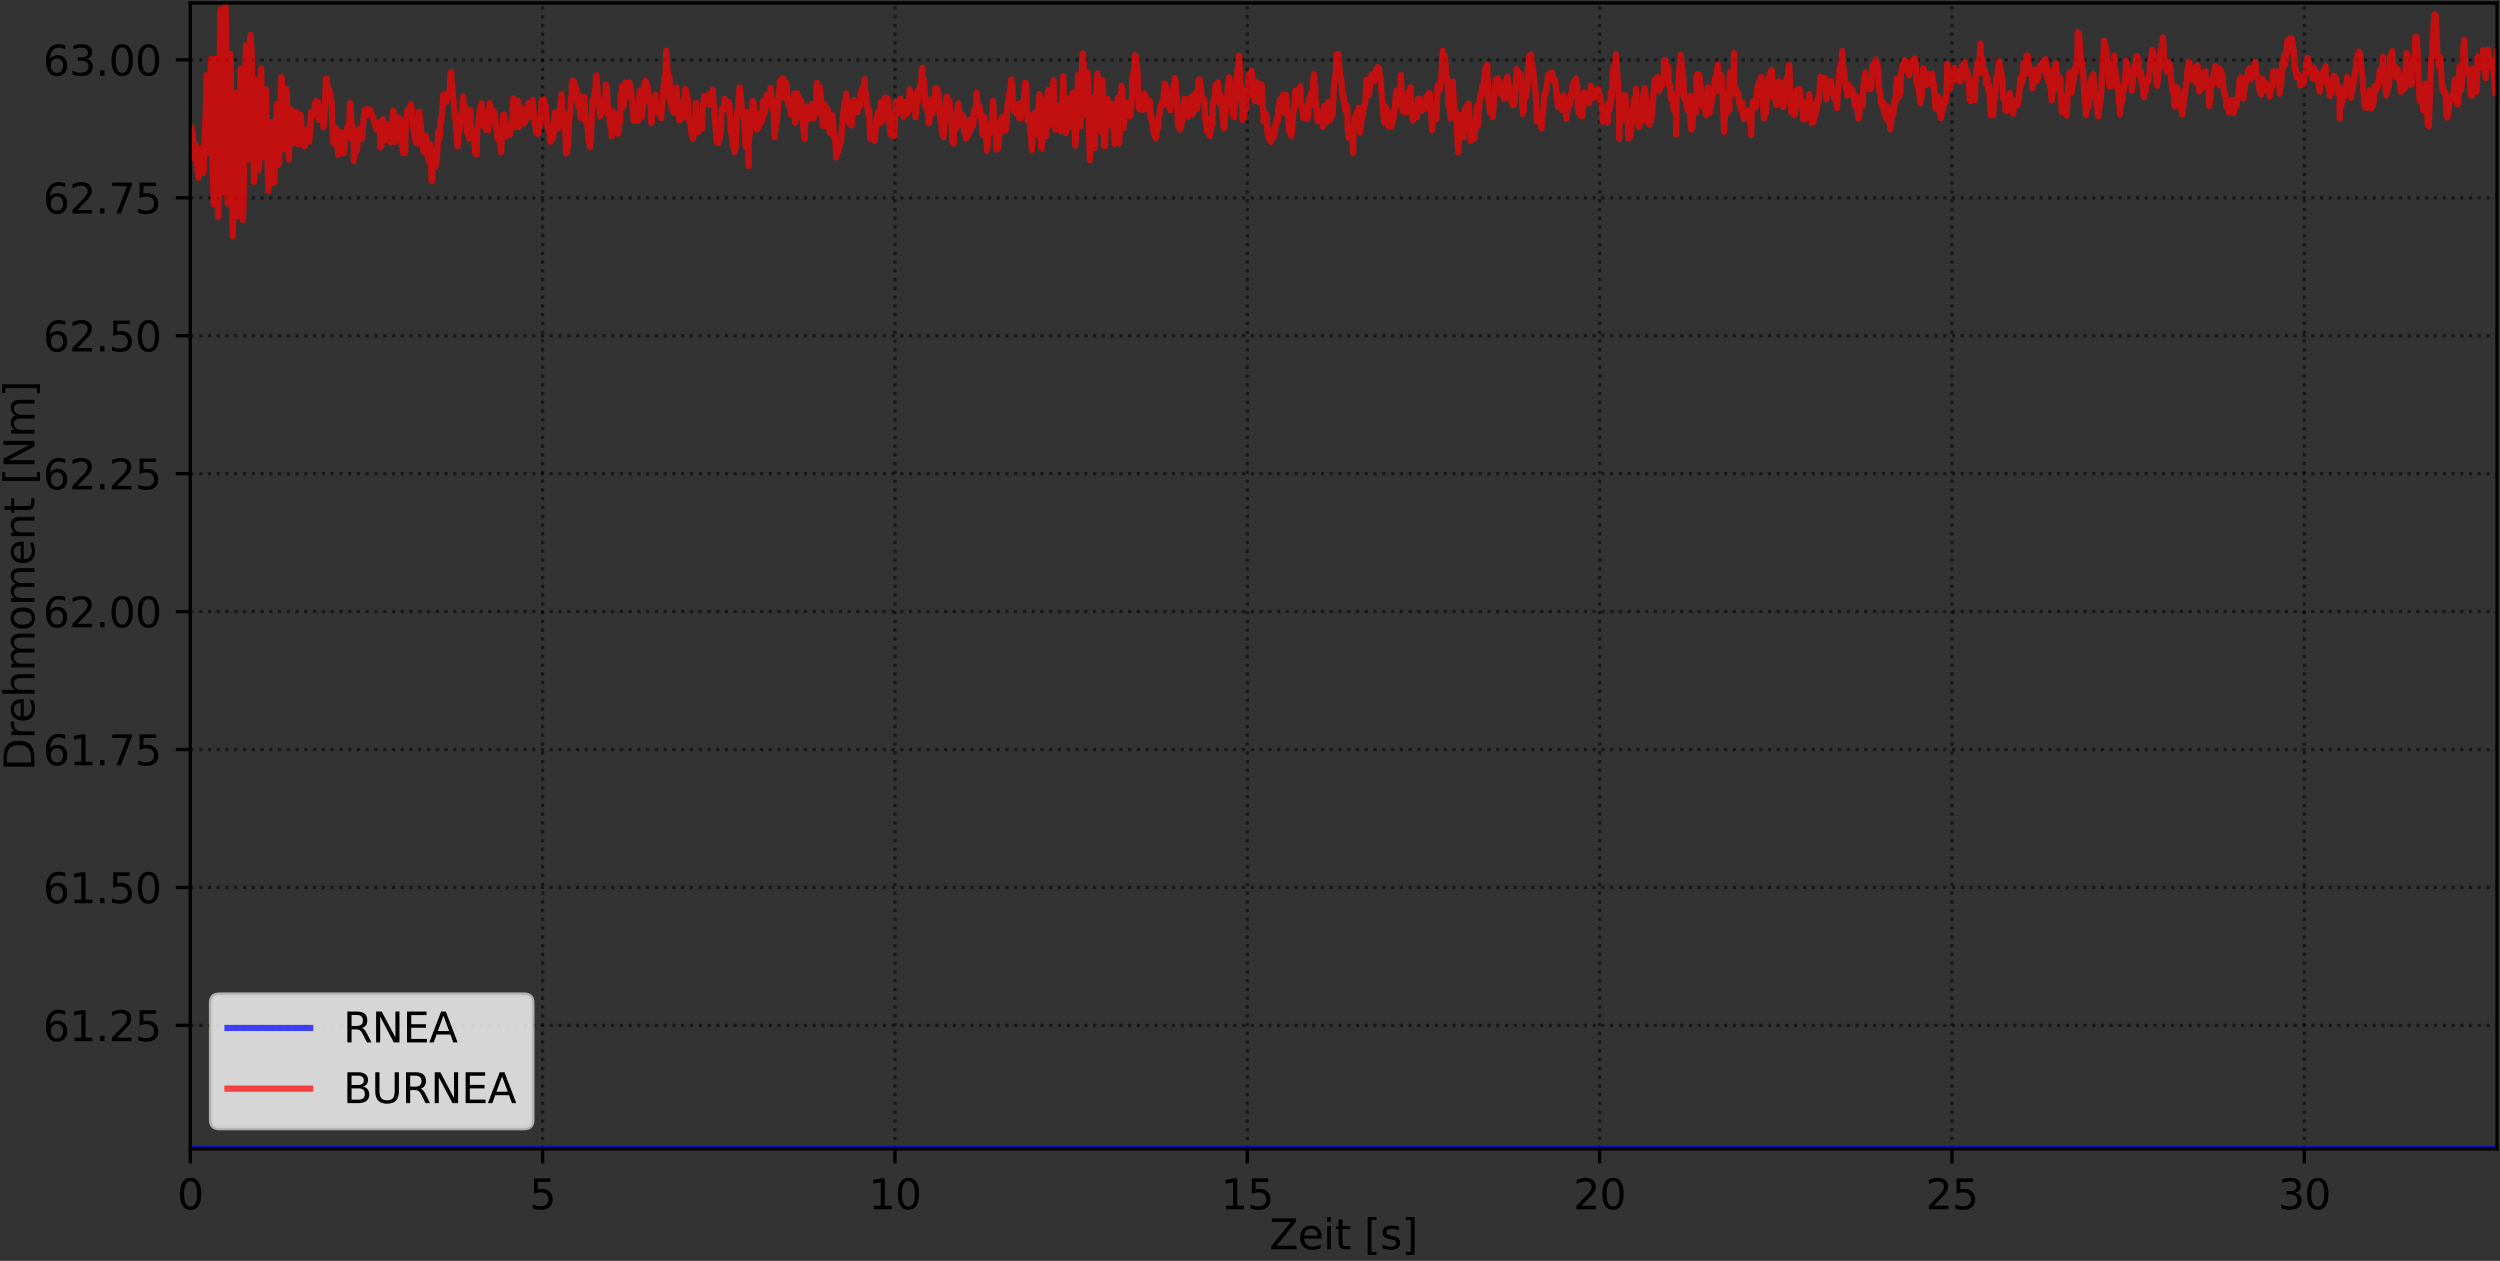 <?xml version="1.0" encoding="utf-8" standalone="no"?>
<!DOCTYPE svg PUBLIC "-//W3C//DTD SVG 1.1//EN"
  "http://www.w3.org/Graphics/SVG/1.1/DTD/svg11.dtd">
<svg xmlns:xlink="http://www.w3.org/1999/xlink" width="604.746pt" height="304.996pt" viewBox="0 0 604.746 304.996" xmlns="http://www.w3.org/2000/svg" version="1.1">
 <rect x="0" y="0" width="604.746" height="304.996" fill="#333333" stroke="none"/>
 <defs>
  <style type="text/css">*{stroke-linejoin: round; stroke-linecap: butt}</style>
 </defs>
 <g id="figure_1">
  <g id="patch_1">
   <path d="M 0 304.996 
L 604.746 304.996 
L 604.746 0 
L 0 0 
L 0 304.996 
z
" style="fill: none"/>
  </g>
  <g id="axes_1">
   <g id="patch_2">
    <path d="M 46.026 277.92 
L 604.026 277.92 
L 604.026 0.72 
L 46.026 0.72 
L 46.026 277.92 
z
" style="fill: none"/>
   </g>
   <g id="matplotlib.axis_1">
    <g id="xtick_1">
     <g id="line2d_1">
      <path d="M 46.026 277.92 
L 46.026 0.72 
" clip-path="url(#pd1c70a9125)" style="fill: none; stroke-dasharray: 0.8,1.32; stroke-dashoffset: 0; stroke: #000000; stroke-opacity: 0.5; stroke-width: 0.8"/>
     </g>
     <g id="line2d_2">
      <defs>
       <path id="m5a3c49c3ca" d="M 0 0 
L 0 3.5 
" style="stroke: #000000; stroke-width: 0.8"/>
      </defs>
      <g>
       <use xlink:href="#m5a3c49c3ca" x="46.026" y="277.92" style="stroke: #000000; stroke-width: 0.8"/>
      </g>
     </g>
     <g id="text_1">
      <!-- 0 -->
      <g transform="translate(42.845 292.518) scale(0.1 -0.1)">
       <defs>
        <path id="DejaVuSans-30" d="M 2034 4250 
Q 1547 4250 1301 3770 
Q 1056 3291 1056 2328 
Q 1056 1369 1301 889 
Q 1547 409 2034 409 
Q 2525 409 2770 889 
Q 3016 1369 3016 2328 
Q 3016 3291 2770 3770 
Q 2525 4250 2034 4250 
z
M 2034 4750 
Q 2819 4750 3233 4129 
Q 3647 3509 3647 2328 
Q 3647 1150 3233 529 
Q 2819 -91 2034 -91 
Q 1250 -91 836 529 
Q 422 1150 422 2328 
Q 422 3509 836 4129 
Q 1250 4750 2034 4750 
z
" transform="scale(0.016)"/>
       </defs>
       <use xlink:href="#DejaVuSans-30"/>
      </g>
     </g>
    </g>
    <g id="xtick_2">
     <g id="line2d_3">
      <path d="M 131.256 277.92 
L 131.256 0.72 
" clip-path="url(#pd1c70a9125)" style="fill: none; stroke-dasharray: 0.8,1.32; stroke-dashoffset: 0; stroke: #000000; stroke-opacity: 0.5; stroke-width: 0.8"/>
     </g>
     <g id="line2d_4">
      <g>
       <use xlink:href="#m5a3c49c3ca" x="131.256" y="277.92" style="stroke: #000000; stroke-width: 0.8"/>
      </g>
     </g>
     <g id="text_2">
      <!-- 5 -->
      <g transform="translate(128.075 292.518) scale(0.1 -0.1)">
       <defs>
        <path id="DejaVuSans-35" d="M 691 4666 
L 3169 4666 
L 3169 4134 
L 1269 4134 
L 1269 2991 
Q 1406 3038 1543 3061 
Q 1681 3084 1819 3084 
Q 2600 3084 3056 2656 
Q 3513 2228 3513 1497 
Q 3513 744 3044 326 
Q 2575 -91 1722 -91 
Q 1428 -91 1123 -41 
Q 819 9 494 109 
L 494 744 
Q 775 591 1075 516 
Q 1375 441 1709 441 
Q 2250 441 2565 725 
Q 2881 1009 2881 1497 
Q 2881 1984 2565 2268 
Q 2250 2553 1709 2553 
Q 1456 2553 1204 2497 
Q 953 2441 691 2322 
L 691 4666 
z
" transform="scale(0.016)"/>
       </defs>
       <use xlink:href="#DejaVuSans-35"/>
      </g>
     </g>
    </g>
    <g id="xtick_3">
     <g id="line2d_5">
      <path d="M 216.486 277.92 
L 216.486 0.72 
" clip-path="url(#pd1c70a9125)" style="fill: none; stroke-dasharray: 0.8,1.32; stroke-dashoffset: 0; stroke: #000000; stroke-opacity: 0.5; stroke-width: 0.8"/>
     </g>
     <g id="line2d_6">
      <g>
       <use xlink:href="#m5a3c49c3ca" x="216.486" y="277.92" style="stroke: #000000; stroke-width: 0.8"/>
      </g>
     </g>
     <g id="text_3">
      <!-- 10 -->
      <g transform="translate(210.123 292.518) scale(0.1 -0.1)">
       <defs>
        <path id="DejaVuSans-31" d="M 794 531 
L 1825 531 
L 1825 4091 
L 703 3866 
L 703 4441 
L 1819 4666 
L 2450 4666 
L 2450 531 
L 3481 531 
L 3481 0 
L 794 0 
L 794 531 
z
" transform="scale(0.016)"/>
       </defs>
       <use xlink:href="#DejaVuSans-31"/>
       <use xlink:href="#DejaVuSans-30" x="63.623"/>
      </g>
     </g>
    </g>
    <g id="xtick_4">
     <g id="line2d_7">
      <path d="M 301.716 277.92 
L 301.716 0.72 
" clip-path="url(#pd1c70a9125)" style="fill: none; stroke-dasharray: 0.8,1.32; stroke-dashoffset: 0; stroke: #000000; stroke-opacity: 0.5; stroke-width: 0.8"/>
     </g>
     <g id="line2d_8">
      <g>
       <use xlink:href="#m5a3c49c3ca" x="301.716" y="277.92" style="stroke: #000000; stroke-width: 0.8"/>
      </g>
     </g>
     <g id="text_4">
      <!-- 15 -->
      <g transform="translate(295.353 292.518) scale(0.1 -0.1)">
       <use xlink:href="#DejaVuSans-31"/>
       <use xlink:href="#DejaVuSans-35" x="63.623"/>
      </g>
     </g>
    </g>
    <g id="xtick_5">
     <g id="line2d_9">
      <path d="M 386.945 277.92 
L 386.945 0.72 
" clip-path="url(#pd1c70a9125)" style="fill: none; stroke-dasharray: 0.8,1.32; stroke-dashoffset: 0; stroke: #000000; stroke-opacity: 0.5; stroke-width: 0.8"/>
     </g>
     <g id="line2d_10">
      <g>
       <use xlink:href="#m5a3c49c3ca" x="386.945" y="277.92" style="stroke: #000000; stroke-width: 0.8"/>
      </g>
     </g>
     <g id="text_5">
      <!-- 20 -->
      <g transform="translate(380.583 292.518) scale(0.1 -0.1)">
       <defs>
        <path id="DejaVuSans-32" d="M 1228 531 
L 3431 531 
L 3431 0 
L 469 0 
L 469 531 
Q 828 903 1448 1529 
Q 2069 2156 2228 2338 
Q 2531 2678 2651 2914 
Q 2772 3150 2772 3378 
Q 2772 3750 2511 3984 
Q 2250 4219 1831 4219 
Q 1534 4219 1204 4116 
Q 875 4013 500 3803 
L 500 4441 
Q 881 4594 1212 4672 
Q 1544 4750 1819 4750 
Q 2544 4750 2975 4387 
Q 3406 4025 3406 3419 
Q 3406 3131 3298 2873 
Q 3191 2616 2906 2266 
Q 2828 2175 2409 1742 
Q 1991 1309 1228 531 
z
" transform="scale(0.016)"/>
       </defs>
       <use xlink:href="#DejaVuSans-32"/>
       <use xlink:href="#DejaVuSans-30" x="63.623"/>
      </g>
     </g>
    </g>
    <g id="xtick_6">
     <g id="line2d_11">
      <path d="M 472.175 277.92 
L 472.175 0.72 
" clip-path="url(#pd1c70a9125)" style="fill: none; stroke-dasharray: 0.8,1.32; stroke-dashoffset: 0; stroke: #000000; stroke-opacity: 0.5; stroke-width: 0.8"/>
     </g>
     <g id="line2d_12">
      <g>
       <use xlink:href="#m5a3c49c3ca" x="472.175" y="277.92" style="stroke: #000000; stroke-width: 0.8"/>
      </g>
     </g>
     <g id="text_6">
      <!-- 25 -->
      <g transform="translate(465.813 292.518) scale(0.1 -0.1)">
       <use xlink:href="#DejaVuSans-32"/>
       <use xlink:href="#DejaVuSans-35" x="63.623"/>
      </g>
     </g>
    </g>
    <g id="xtick_7">
     <g id="line2d_13">
      <path d="M 557.405 277.92 
L 557.405 0.72 
" clip-path="url(#pd1c70a9125)" style="fill: none; stroke-dasharray: 0.8,1.32; stroke-dashoffset: 0; stroke: #000000; stroke-opacity: 0.5; stroke-width: 0.8"/>
     </g>
     <g id="line2d_14">
      <g>
       <use xlink:href="#m5a3c49c3ca" x="557.405" y="277.92" style="stroke: #000000; stroke-width: 0.8"/>
      </g>
     </g>
     <g id="text_7">
      <!-- 30 -->
      <g transform="translate(551.043 292.518) scale(0.1 -0.1)">
       <defs>
        <path id="DejaVuSans-33" d="M 2597 2516 
Q 3050 2419 3304 2112 
Q 3559 1806 3559 1356 
Q 3559 666 3084 287 
Q 2609 -91 1734 -91 
Q 1441 -91 1130 -33 
Q 819 25 488 141 
L 488 750 
Q 750 597 1062 519 
Q 1375 441 1716 441 
Q 2309 441 2620 675 
Q 2931 909 2931 1356 
Q 2931 1769 2642 2001 
Q 2353 2234 1838 2234 
L 1294 2234 
L 1294 2753 
L 1863 2753 
Q 2328 2753 2575 2939 
Q 2822 3125 2822 3475 
Q 2822 3834 2567 4026 
Q 2313 4219 1838 4219 
Q 1578 4219 1281 4162 
Q 984 4106 628 3988 
L 628 4550 
Q 988 4650 1302 4700 
Q 1616 4750 1894 4750 
Q 2613 4750 3031 4423 
Q 3450 4097 3450 3541 
Q 3450 3153 3228 2886 
Q 3006 2619 2597 2516 
z
" transform="scale(0.016)"/>
       </defs>
       <use xlink:href="#DejaVuSans-33"/>
       <use xlink:href="#DejaVuSans-30" x="63.623"/>
      </g>
     </g>
    </g>
    <g id="text_8">
     <!-- Zeit [s] -->
     <g transform="translate(307.08 302.197) scale(0.1 -0.1)">
      <defs>
       <path id="DejaVuSans-5a" d="M 359 4666 
L 4025 4666 
L 4025 4184 
L 1075 531 
L 4097 531 
L 4097 0 
L 288 0 
L 288 481 
L 3238 4134 
L 359 4134 
L 359 4666 
z
" transform="scale(0.016)"/>
       <path id="DejaVuSans-65" d="M 3597 1894 
L 3597 1613 
L 953 1613 
Q 991 1019 1311 708 
Q 1631 397 2203 397 
Q 2534 397 2845 478 
Q 3156 559 3463 722 
L 3463 178 
Q 3153 47 2828 -22 
Q 2503 -91 2169 -91 
Q 1331 -91 842 396 
Q 353 884 353 1716 
Q 353 2575 817 3079 
Q 1281 3584 2069 3584 
Q 2775 3584 3186 3129 
Q 3597 2675 3597 1894 
z
M 3022 2063 
Q 3016 2534 2758 2815 
Q 2500 3097 2075 3097 
Q 1594 3097 1305 2825 
Q 1016 2553 972 2059 
L 3022 2063 
z
" transform="scale(0.016)"/>
       <path id="DejaVuSans-69" d="M 603 3500 
L 1178 3500 
L 1178 0 
L 603 0 
L 603 3500 
z
M 603 4863 
L 1178 4863 
L 1178 4134 
L 603 4134 
L 603 4863 
z
" transform="scale(0.016)"/>
       <path id="DejaVuSans-74" d="M 1172 4494 
L 1172 3500 
L 2356 3500 
L 2356 3053 
L 1172 3053 
L 1172 1153 
Q 1172 725 1289 603 
Q 1406 481 1766 481 
L 2356 481 
L 2356 0 
L 1766 0 
Q 1100 0 847 248 
Q 594 497 594 1153 
L 594 3053 
L 172 3053 
L 172 3500 
L 594 3500 
L 594 4494 
L 1172 4494 
z
" transform="scale(0.016)"/>
       <path id="DejaVuSans-20" transform="scale(0.016)"/>
       <path id="DejaVuSans-5b" d="M 550 4863 
L 1875 4863 
L 1875 4416 
L 1125 4416 
L 1125 -397 
L 1875 -397 
L 1875 -844 
L 550 -844 
L 550 4863 
z
" transform="scale(0.016)"/>
       <path id="DejaVuSans-73" d="M 2834 3397 
L 2834 2853 
Q 2591 2978 2328 3040 
Q 2066 3103 1784 3103 
Q 1356 3103 1142 2972 
Q 928 2841 928 2578 
Q 928 2378 1081 2264 
Q 1234 2150 1697 2047 
L 1894 2003 
Q 2506 1872 2764 1633 
Q 3022 1394 3022 966 
Q 3022 478 2636 193 
Q 2250 -91 1575 -91 
Q 1294 -91 989 -36 
Q 684 19 347 128 
L 347 722 
Q 666 556 975 473 
Q 1284 391 1588 391 
Q 1994 391 2212 530 
Q 2431 669 2431 922 
Q 2431 1156 2273 1281 
Q 2116 1406 1581 1522 
L 1381 1569 
Q 847 1681 609 1914 
Q 372 2147 372 2553 
Q 372 3047 722 3315 
Q 1072 3584 1716 3584 
Q 2034 3584 2315 3537 
Q 2597 3491 2834 3397 
z
" transform="scale(0.016)"/>
       <path id="DejaVuSans-5d" d="M 1947 4863 
L 1947 -844 
L 622 -844 
L 622 -397 
L 1369 -397 
L 1369 4416 
L 622 4416 
L 622 4863 
L 1947 4863 
z
" transform="scale(0.016)"/>
      </defs>
      <use xlink:href="#DejaVuSans-5a"/>
      <use xlink:href="#DejaVuSans-65" x="68.506"/>
      <use xlink:href="#DejaVuSans-69" x="130.029"/>
      <use xlink:href="#DejaVuSans-74" x="157.812"/>
      <use xlink:href="#DejaVuSans-20" x="197.021"/>
      <use xlink:href="#DejaVuSans-5b" x="228.809"/>
      <use xlink:href="#DejaVuSans-73" x="267.822"/>
      <use xlink:href="#DejaVuSans-5d" x="319.922"/>
     </g>
    </g>
   </g>
   <g id="matplotlib.axis_2">
    <g id="ytick_1">
     <g id="line2d_15">
      <path d="M 46.026 248.046 
L 604.026 248.046 
" clip-path="url(#pd1c70a9125)" style="fill: none; stroke-dasharray: 0.8,1.32; stroke-dashoffset: 0; stroke: #000000; stroke-opacity: 0.5; stroke-width: 0.8"/>
     </g>
     <g id="line2d_16">
      <defs>
       <path id="mad7a88389c" d="M 0 0 
L -3.5 0 
" style="stroke: #000000; stroke-width: 0.8"/>
      </defs>
      <g>
       <use xlink:href="#mad7a88389c" x="46.026" y="248.046" style="stroke: #000000; stroke-width: 0.8"/>
      </g>
     </g>
     <g id="text_9">
      <!-- 61.25 -->
      <g transform="translate(10.398 251.845) scale(0.1 -0.1)">
       <defs>
        <path id="DejaVuSans-36" d="M 2113 2584 
Q 1688 2584 1439 2293 
Q 1191 2003 1191 1497 
Q 1191 994 1439 701 
Q 1688 409 2113 409 
Q 2538 409 2786 701 
Q 3034 994 3034 1497 
Q 3034 2003 2786 2293 
Q 2538 2584 2113 2584 
z
M 3366 4563 
L 3366 3988 
Q 3128 4100 2886 4159 
Q 2644 4219 2406 4219 
Q 1781 4219 1451 3797 
Q 1122 3375 1075 2522 
Q 1259 2794 1537 2939 
Q 1816 3084 2150 3084 
Q 2853 3084 3261 2657 
Q 3669 2231 3669 1497 
Q 3669 778 3244 343 
Q 2819 -91 2113 -91 
Q 1303 -91 875 529 
Q 447 1150 447 2328 
Q 447 3434 972 4092 
Q 1497 4750 2381 4750 
Q 2619 4750 2861 4703 
Q 3103 4656 3366 4563 
z
" transform="scale(0.016)"/>
        <path id="DejaVuSans-2e" d="M 684 794 
L 1344 794 
L 1344 0 
L 684 0 
L 684 794 
z
" transform="scale(0.016)"/>
       </defs>
       <use xlink:href="#DejaVuSans-36"/>
       <use xlink:href="#DejaVuSans-31" x="63.623"/>
       <use xlink:href="#DejaVuSans-2e" x="127.246"/>
       <use xlink:href="#DejaVuSans-32" x="159.033"/>
       <use xlink:href="#DejaVuSans-35" x="222.656"/>
      </g>
     </g>
    </g>
    <g id="ytick_2">
     <g id="line2d_17">
      <path d="M 46.026 214.679 
L 604.026 214.679 
" clip-path="url(#pd1c70a9125)" style="fill: none; stroke-dasharray: 0.8,1.32; stroke-dashoffset: 0; stroke: #000000; stroke-opacity: 0.5; stroke-width: 0.8"/>
     </g>
     <g id="line2d_18">
      <g>
       <use xlink:href="#mad7a88389c" x="46.026" y="214.679" style="stroke: #000000; stroke-width: 0.8"/>
      </g>
     </g>
     <g id="text_10">
      <!-- 61.50 -->
      <g transform="translate(10.398 218.478) scale(0.1 -0.1)">
       <use xlink:href="#DejaVuSans-36"/>
       <use xlink:href="#DejaVuSans-31" x="63.623"/>
       <use xlink:href="#DejaVuSans-2e" x="127.246"/>
       <use xlink:href="#DejaVuSans-35" x="159.033"/>
       <use xlink:href="#DejaVuSans-30" x="222.656"/>
      </g>
     </g>
    </g>
    <g id="ytick_3">
     <g id="line2d_19">
      <path d="M 46.026 181.312 
L 604.026 181.312 
" clip-path="url(#pd1c70a9125)" style="fill: none; stroke-dasharray: 0.8,1.32; stroke-dashoffset: 0; stroke: #000000; stroke-opacity: 0.5; stroke-width: 0.8"/>
     </g>
     <g id="line2d_20">
      <g>
       <use xlink:href="#mad7a88389c" x="46.026" y="181.312" style="stroke: #000000; stroke-width: 0.8"/>
      </g>
     </g>
     <g id="text_11">
      <!-- 61.75 -->
      <g transform="translate(10.398 185.112) scale(0.1 -0.1)">
       <defs>
        <path id="DejaVuSans-37" d="M 525 4666 
L 3525 4666 
L 3525 4397 
L 1831 0 
L 1172 0 
L 2766 4134 
L 525 4134 
L 525 4666 
z
" transform="scale(0.016)"/>
       </defs>
       <use xlink:href="#DejaVuSans-36"/>
       <use xlink:href="#DejaVuSans-31" x="63.623"/>
       <use xlink:href="#DejaVuSans-2e" x="127.246"/>
       <use xlink:href="#DejaVuSans-37" x="159.033"/>
       <use xlink:href="#DejaVuSans-35" x="222.656"/>
      </g>
     </g>
    </g>
    <g id="ytick_4">
     <g id="line2d_21">
      <path d="M 46.026 147.946 
L 604.026 147.946 
" clip-path="url(#pd1c70a9125)" style="fill: none; stroke-dasharray: 0.8,1.32; stroke-dashoffset: 0; stroke: #000000; stroke-opacity: 0.5; stroke-width: 0.8"/>
     </g>
     <g id="line2d_22">
      <g>
       <use xlink:href="#mad7a88389c" x="46.026" y="147.946" style="stroke: #000000; stroke-width: 0.8"/>
      </g>
     </g>
     <g id="text_12">
      <!-- 62.00 -->
      <g transform="translate(10.398 151.745) scale(0.1 -0.1)">
       <use xlink:href="#DejaVuSans-36"/>
       <use xlink:href="#DejaVuSans-32" x="63.623"/>
       <use xlink:href="#DejaVuSans-2e" x="127.246"/>
       <use xlink:href="#DejaVuSans-30" x="159.033"/>
       <use xlink:href="#DejaVuSans-30" x="222.656"/>
      </g>
     </g>
    </g>
    <g id="ytick_5">
     <g id="line2d_23">
      <path d="M 46.026 114.579 
L 604.026 114.579 
" clip-path="url(#pd1c70a9125)" style="fill: none; stroke-dasharray: 0.8,1.32; stroke-dashoffset: 0; stroke: #000000; stroke-opacity: 0.5; stroke-width: 0.8"/>
     </g>
     <g id="line2d_24">
      <g>
       <use xlink:href="#mad7a88389c" x="46.026" y="114.579" style="stroke: #000000; stroke-width: 0.8"/>
      </g>
     </g>
     <g id="text_13">
      <!-- 62.25 -->
      <g transform="translate(10.398 118.378) scale(0.1 -0.1)">
       <use xlink:href="#DejaVuSans-36"/>
       <use xlink:href="#DejaVuSans-32" x="63.623"/>
       <use xlink:href="#DejaVuSans-2e" x="127.246"/>
       <use xlink:href="#DejaVuSans-32" x="159.033"/>
       <use xlink:href="#DejaVuSans-35" x="222.656"/>
      </g>
     </g>
    </g>
    <g id="ytick_6">
     <g id="line2d_25">
      <path d="M 46.026 81.212 
L 604.026 81.212 
" clip-path="url(#pd1c70a9125)" style="fill: none; stroke-dasharray: 0.8,1.32; stroke-dashoffset: 0; stroke: #000000; stroke-opacity: 0.5; stroke-width: 0.8"/>
     </g>
     <g id="line2d_26">
      <g>
       <use xlink:href="#mad7a88389c" x="46.026" y="81.212" style="stroke: #000000; stroke-width: 0.8"/>
      </g>
     </g>
     <g id="text_14">
      <!-- 62.50 -->
      <g transform="translate(10.398 85.011) scale(0.1 -0.1)">
       <use xlink:href="#DejaVuSans-36"/>
       <use xlink:href="#DejaVuSans-32" x="63.623"/>
       <use xlink:href="#DejaVuSans-2e" x="127.246"/>
       <use xlink:href="#DejaVuSans-35" x="159.033"/>
       <use xlink:href="#DejaVuSans-30" x="222.656"/>
      </g>
     </g>
    </g>
    <g id="ytick_7">
     <g id="line2d_27">
      <path d="M 46.026 47.845 
L 604.026 47.845 
" clip-path="url(#pd1c70a9125)" style="fill: none; stroke-dasharray: 0.8,1.32; stroke-dashoffset: 0; stroke: #000000; stroke-opacity: 0.5; stroke-width: 0.8"/>
     </g>
     <g id="line2d_28">
      <g>
       <use xlink:href="#mad7a88389c" x="46.026" y="47.845" style="stroke: #000000; stroke-width: 0.8"/>
      </g>
     </g>
     <g id="text_15">
      <!-- 62.75 -->
      <g transform="translate(10.398 51.644) scale(0.1 -0.1)">
       <use xlink:href="#DejaVuSans-36"/>
       <use xlink:href="#DejaVuSans-32" x="63.623"/>
       <use xlink:href="#DejaVuSans-2e" x="127.246"/>
       <use xlink:href="#DejaVuSans-37" x="159.033"/>
       <use xlink:href="#DejaVuSans-35" x="222.656"/>
      </g>
     </g>
    </g>
    <g id="ytick_8">
     <g id="line2d_29">
      <path d="M 46.026 14.478 
L 604.026 14.478 
" clip-path="url(#pd1c70a9125)" style="fill: none; stroke-dasharray: 0.8,1.32; stroke-dashoffset: 0; stroke: #000000; stroke-opacity: 0.5; stroke-width: 0.8"/>
     </g>
     <g id="line2d_30">
      <g>
       <use xlink:href="#mad7a88389c" x="46.026" y="14.478" style="stroke: #000000; stroke-width: 0.8"/>
      </g>
     </g>
     <g id="text_16">
      <!-- 63.00 -->
      <g transform="translate(10.398 18.278) scale(0.1 -0.1)">
       <use xlink:href="#DejaVuSans-36"/>
       <use xlink:href="#DejaVuSans-33" x="63.623"/>
       <use xlink:href="#DejaVuSans-2e" x="127.246"/>
       <use xlink:href="#DejaVuSans-30" x="159.033"/>
       <use xlink:href="#DejaVuSans-30" x="222.656"/>
      </g>
     </g>
    </g>
    <g id="text_17">
     <!-- Drehmoment [Nm] -->
     <g transform="translate(8.318 186.465) rotate(-90) scale(0.1 -0.1)">
      <defs>
       <path id="DejaVuSans-44" d="M 1259 4147 
L 1259 519 
L 2022 519 
Q 2988 519 3436 956 
Q 3884 1394 3884 2338 
Q 3884 3275 3436 3711 
Q 2988 4147 2022 4147 
L 1259 4147 
z
M 628 4666 
L 1925 4666 
Q 3281 4666 3915 4102 
Q 4550 3538 4550 2338 
Q 4550 1131 3912 565 
Q 3275 0 1925 0 
L 628 0 
L 628 4666 
z
" transform="scale(0.016)"/>
       <path id="DejaVuSans-72" d="M 2631 2963 
Q 2534 3019 2420 3045 
Q 2306 3072 2169 3072 
Q 1681 3072 1420 2755 
Q 1159 2438 1159 1844 
L 1159 0 
L 581 0 
L 581 3500 
L 1159 3500 
L 1159 2956 
Q 1341 3275 1631 3429 
Q 1922 3584 2338 3584 
Q 2397 3584 2469 3576 
Q 2541 3569 2628 3553 
L 2631 2963 
z
" transform="scale(0.016)"/>
       <path id="DejaVuSans-68" d="M 3513 2113 
L 3513 0 
L 2938 0 
L 2938 2094 
Q 2938 2591 2744 2837 
Q 2550 3084 2163 3084 
Q 1697 3084 1428 2787 
Q 1159 2491 1159 1978 
L 1159 0 
L 581 0 
L 581 4863 
L 1159 4863 
L 1159 2956 
Q 1366 3272 1645 3428 
Q 1925 3584 2291 3584 
Q 2894 3584 3203 3211 
Q 3513 2838 3513 2113 
z
" transform="scale(0.016)"/>
       <path id="DejaVuSans-6d" d="M 3328 2828 
Q 3544 3216 3844 3400 
Q 4144 3584 4550 3584 
Q 5097 3584 5394 3201 
Q 5691 2819 5691 2113 
L 5691 0 
L 5113 0 
L 5113 2094 
Q 5113 2597 4934 2840 
Q 4756 3084 4391 3084 
Q 3944 3084 3684 2787 
Q 3425 2491 3425 1978 
L 3425 0 
L 2847 0 
L 2847 2094 
Q 2847 2600 2669 2842 
Q 2491 3084 2119 3084 
Q 1678 3084 1418 2786 
Q 1159 2488 1159 1978 
L 1159 0 
L 581 0 
L 581 3500 
L 1159 3500 
L 1159 2956 
Q 1356 3278 1631 3431 
Q 1906 3584 2284 3584 
Q 2666 3584 2933 3390 
Q 3200 3197 3328 2828 
z
" transform="scale(0.016)"/>
       <path id="DejaVuSans-6f" d="M 1959 3097 
Q 1497 3097 1228 2736 
Q 959 2375 959 1747 
Q 959 1119 1226 758 
Q 1494 397 1959 397 
Q 2419 397 2687 759 
Q 2956 1122 2956 1747 
Q 2956 2369 2687 2733 
Q 2419 3097 1959 3097 
z
M 1959 3584 
Q 2709 3584 3137 3096 
Q 3566 2609 3566 1747 
Q 3566 888 3137 398 
Q 2709 -91 1959 -91 
Q 1206 -91 779 398 
Q 353 888 353 1747 
Q 353 2609 779 3096 
Q 1206 3584 1959 3584 
z
" transform="scale(0.016)"/>
       <path id="DejaVuSans-6e" d="M 3513 2113 
L 3513 0 
L 2938 0 
L 2938 2094 
Q 2938 2591 2744 2837 
Q 2550 3084 2163 3084 
Q 1697 3084 1428 2787 
Q 1159 2491 1159 1978 
L 1159 0 
L 581 0 
L 581 3500 
L 1159 3500 
L 1159 2956 
Q 1366 3272 1645 3428 
Q 1925 3584 2291 3584 
Q 2894 3584 3203 3211 
Q 3513 2838 3513 2113 
z
" transform="scale(0.016)"/>
       <path id="DejaVuSans-4e" d="M 628 4666 
L 1478 4666 
L 3547 763 
L 3547 4666 
L 4159 4666 
L 4159 0 
L 3309 0 
L 1241 3903 
L 1241 0 
L 628 0 
L 628 4666 
z
" transform="scale(0.016)"/>
      </defs>
      <use xlink:href="#DejaVuSans-44"/>
      <use xlink:href="#DejaVuSans-72" x="77.002"/>
      <use xlink:href="#DejaVuSans-65" x="115.865"/>
      <use xlink:href="#DejaVuSans-68" x="177.389"/>
      <use xlink:href="#DejaVuSans-6d" x="240.768"/>
      <use xlink:href="#DejaVuSans-6f" x="338.18"/>
      <use xlink:href="#DejaVuSans-6d" x="399.361"/>
      <use xlink:href="#DejaVuSans-65" x="496.773"/>
      <use xlink:href="#DejaVuSans-6e" x="558.297"/>
      <use xlink:href="#DejaVuSans-74" x="621.676"/>
      <use xlink:href="#DejaVuSans-20" x="660.885"/>
      <use xlink:href="#DejaVuSans-5b" x="692.672"/>
      <use xlink:href="#DejaVuSans-4e" x="731.686"/>
      <use xlink:href="#DejaVuSans-6d" x="806.49"/>
      <use xlink:href="#DejaVuSans-5d" x="903.902"/>
     </g>
    </g>
   </g>
   <g id="line2d_31">
    <path d="M 46.026 277.92 
L 254.294 277.92 
L 604.026 277.92 
L 604.026 277.92 
" clip-path="url(#pd1c70a9125)" style="fill: none; stroke: #0000ff; stroke-opacity: 0.7; stroke-width: 1.5; stroke-linecap: square"/>
   </g>
   <g id="line2d_32">
    <path d="M 46.026 32.017 
L 46.321 30.875 
L 46.441 31.708 
L 46.623 31.999 
L 46.897 37.665 
L 47.13 38.49 
L 47.268 35.89 
L 47.441 35.195 
L 47.748 40.776 
L 47.99 42.993 
L 48.264 37.419 
L 48.471 36.326 
L 48.613 36.803 
L 48.847 35.831 
L 49.019 35.794 
L 49.26 41.851 
L 49.706 28.953 
L 50.016 18.169 
L 50.156 22.849 
L 50.428 37.006 
L 50.669 35.645 
L 50.841 22.341 
L 50.98 14.735 
L 51.117 14.203 
L 51.398 38.575 
L 51.699 49.396 
L 51.836 41.256 
L 52.112 14.232 
L 52.25 14.416 
L 52.673 49.469 
L 52.817 52.396 
L 52.976 39.126 
L 53.252 4.278 
L 53.389 2.275 
L 53.527 8.282 
L 53.947 46.486 
L 54.109 39.206 
L 54.523 0.72 
L 54.661 5.472 
L 55.084 49.268 
L 55.216 48.502 
L 55.669 13.052 
L 55.798 15.025 
L 56.212 52.373 
L 56.352 57.16 
L 56.659 38.606 
L 56.935 22.475 
L 57.21 31.749 
L 57.655 52.276 
L 58.208 16.573 
L 58.348 19.716 
L 58.758 53.225 
L 58.928 49.139 
L 59.477 10.972 
L 60.063 38.486 
L 60.344 23.087 
L 60.48 9.383 
L 60.617 8.47 
L 60.892 13.098 
L 61.407 44.003 
L 61.511 43.173 
L 61.614 29.565 
L 61.854 19.383 
L 61.99 20.941 
L 62.098 23.927 
L 62.165 34.004 
L 62.472 41.202 
L 62.609 40.839 
L 63.17 16.604 
L 63.613 38.054 
L 63.748 37.768 
L 64.026 35.552 
L 64.333 21.649 
L 64.619 34.943 
L 64.898 46.238 
L 65.171 42.427 
L 65.49 32.528 
L 65.624 29.481 
L 66.191 44.198 
L 66.36 43.972 
L 66.392 44.163 
L 66.605 31.999 
L 66.655 35.262 
L 66.676 31.141 
L 66.953 25.157 
L 67.056 27.829 
L 67.332 39.864 
L 67.503 39.418 
L 67.644 35.25 
L 67.917 22.586 
L 68.087 18.686 
L 68.19 19.149 
L 68.469 32.25 
L 68.603 36.121 
L 69.221 21.507 
L 69.396 22.856 
L 69.568 32.554 
L 69.895 38.557 
L 70.013 33.728 
L 70.218 31.201 
L 70.296 28.061 
L 70.474 26.476 
L 70.596 27.909 
L 70.701 31.817 
L 71.076 34.64 
L 71.49 29.703 
L 71.697 27.159 
L 71.78 27.725 
L 72.106 34.681 
L 72.243 34.488 
L 72.279 34.993 
L 72.417 33.701 
L 72.692 27.792 
L 72.863 28.994 
L 73.001 31.201 
L 73.215 31.698 
L 73.413 34.071 
L 73.55 35.11 
L 73.722 35.379 
L 74.134 31.522 
L 74.271 31.346 
L 74.583 33.831 
L 74.83 34.271 
L 75.265 27.14 
L 75.405 28.152 
L 75.541 28.102 
L 75.738 27.439 
L 75.818 28.113 
L 75.988 27.633 
L 76.167 25.016 
L 76.265 25.975 
L 76.402 24.437 
L 76.562 26.003 
L 76.677 24.713 
L 76.917 24.762 
L 77.262 29.059 
L 77.397 28.803 
L 77.605 28.971 
L 77.674 25.916 
L 77.88 26.459 
L 78.258 30.783 
L 78.464 29.116 
L 78.847 19.03 
L 79.083 19.088 
L 79.186 20.649 
L 79.289 24.164 
L 79.53 24.682 
L 79.668 21.678 
L 79.977 23.583 
L 80.188 24.191 
L 80.569 34.571 
L 80.691 32.812 
L 80.834 32.739 
L 81.077 31.68 
L 81.267 34.597 
L 81.267 31.046 
L 81.404 34.172 
L 81.561 34.909 
L 81.806 37.461 
L 81.87 37.311 
L 81.906 36.028 
L 82.041 35.961 
L 82.077 32.934 
L 82.11 35.243 
L 82.235 31.915 
L 82.372 32.415 
L 82.536 32.638 
L 82.694 35.171 
L 82.897 33.607 
L 83.094 37.08 
L 83.238 36.712 
L 83.374 35.145 
L 83.511 31.943 
L 83.785 33.367 
L 83.924 32.84 
L 84.061 30.659 
L 84.238 33.228 
L 84.34 30.963 
L 84.37 33.206 
L 84.645 24.976 
L 84.782 25.304 
L 85.23 33.758 
L 85.341 30.714 
L 85.546 31.291 
L 85.579 38.93 
L 85.789 33.826 
L 85.823 34.305 
L 85.96 33.116 
L 86.059 34.991 
L 86.338 34.343 
L 86.403 36.366 
L 86.646 32.545 
L 86.785 33.742 
L 87.096 31.094 
L 87.195 32.805 
L 87.366 32.844 
L 87.503 33.625 
L 87.642 33.236 
L 87.953 28.563 
L 88.2 26.696 
L 88.365 27.728 
L 88.603 27.925 
L 88.777 27.847 
L 88.81 26.287 
L 89.537 26.614 
L 90.287 28.622 
L 91.089 31.364 
L 91.838 29.459 
L 92.005 35.66 
L 92.038 34.685 
L 92.177 35.452 
L 92.314 34.898 
L 92.454 30.358 
L 92.623 28.872 
L 92.968 34.041 
L 93.005 30.758 
L 93.311 30.535 
L 93.416 29.949 
L 93.449 31.835 
L 93.689 32.826 
L 93.803 32.336 
L 94.067 33.809 
L 94.273 32.333 
L 94.411 32.258 
L 94.548 34.427 
L 94.585 33.804 
L 94.726 32.788 
L 94.872 29.487 
L 95.134 26.73 
L 95.307 28.801 
L 95.582 34.331 
L 95.922 31.425 
L 96.075 28.625 
L 96.267 28.349 
L 96.438 31.416 
L 96.58 32.658 
L 96.783 28.886 
L 96.991 33.579 
L 97.332 35.914 
L 97.513 37.062 
L 97.608 34.861 
L 97.789 33.913 
L 97.882 34.946 
L 97.995 33.246 
L 98.021 36.96 
L 98.15 30.831 
L 98.494 26.663 
L 98.567 28.047 
L 98.838 26.755 
L 98.976 26.814 
L 99.147 26.701 
L 99.284 25.388 
L 99.422 25.167 
L 99.597 26.001 
L 99.972 30.742 
L 100.593 34.383 
L 100.761 32.434 
L 100.863 32.607 
L 100.967 34.699 
L 101.14 33.293 
L 101.415 26.999 
L 102.412 36.55 
L 102.55 35.681 
L 102.686 36.821 
L 103.097 32.98 
L 103.272 36.276 
L 103.565 38.603 
L 103.566 36.773 
L 103.581 38.716 
L 104.029 34.877 
L 104.186 37.239 
L 104.385 43.486 
L 104.523 43.814 
L 104.864 35.94 
L 105.207 37.994 
L 105.242 39.514 
L 105.378 40.278 
L 105.519 39.443 
L 105.859 35.984 
L 105.962 31.872 
L 106.099 32.124 
L 106.236 33.858 
L 106.476 32.022 
L 106.514 29.148 
L 106.692 29.6 
L 106.956 27.411 
L 107.233 22.972 
L 107.507 24.64 
L 107.65 24.495 
L 107.92 24.589 
L 108.023 24.458 
L 108.099 22.82 
L 108.367 23.516 
L 108.504 22.36 
L 108.643 22.769 
L 108.816 21.48 
L 108.953 17.833 
L 109.16 17.472 
L 109.193 18.684 
L 110.05 28.463 
L 110.206 27.941 
L 110.259 29.856 
L 110.668 35.432 
L 110.807 34.339 
L 110.909 31.85 
L 111.152 31.802 
L 111.359 28.028 
L 111.562 27.652 
L 111.701 28.445 
L 112.073 23.36 
L 112.333 29.216 
L 112.499 25.6 
L 112.649 26.652 
L 112.808 30.106 
L 113.018 32.229 
L 113.119 32.016 
L 113.223 32.252 
L 113.496 33.564 
L 113.778 26.599 
L 113.91 32.447 
L 114.048 33.069 
L 114.188 31.896 
L 114.332 32.715 
L 114.465 32.141 
L 114.633 32.968 
L 114.909 36.864 
L 115.287 37.411 
L 115.46 30.762 
L 115.7 30.02 
L 116.043 26.534 
L 116.305 26.133 
L 116.458 25.006 
L 116.591 26.859 
L 116.625 26.494 
L 116.847 27.852 
L 116.91 30.363 
L 117.115 30.124 
L 117.177 27.158 
L 117.317 30.854 
L 117.598 31.383 
L 117.775 30.95 
L 118.107 31.512 
L 118.453 24.934 
L 118.534 25.742 
L 118.59 29.552 
L 118.729 29.663 
L 119.154 26.562 
L 119.71 27.416 
L 120.034 31.059 
L 120.257 31.507 
L 120.332 33.654 
L 120.465 33.834 
L 120.587 33.595 
L 120.723 32.213 
L 120.896 31.762 
L 121.204 36.831 
L 121.72 27.836 
L 121.866 27.629 
L 122.173 29.313 
L 122.284 32.711 
L 122.447 32.932 
L 122.584 31.709 
L 122.859 31.584 
L 123.032 30.511 
L 123.177 30.773 
L 123.282 30.399 
L 123.309 32.648 
L 123.446 30.237 
L 123.551 31.767 
L 124.034 26.987 
L 124.17 23.741 
L 124.279 27.727 
L 124.477 30.244 
L 124.65 29.316 
L 124.719 30.774 
L 124.858 30.07 
L 125.305 24.439 
L 125.479 25.031 
L 125.579 30.737 
L 125.822 27.384 
L 126.066 28.513 
L 126.133 26.796 
L 126.304 26.166 
L 126.449 29.364 
L 126.682 27.629 
L 126.821 29.866 
L 127.069 29.019 
L 127.102 27.916 
L 127.28 27.943 
L 127.553 27.479 
L 127.691 28.482 
L 127.859 24.905 
L 127.96 25.083 
L 128.171 26.231 
L 128.443 26.235 
L 128.682 25.037 
L 128.821 24.211 
L 129.268 29.544 
L 129.541 30.508 
L 129.691 32.166 
L 129.828 30.383 
L 130.107 32.369 
L 130.377 31.41 
L 130.443 30.188 
L 130.646 29.966 
L 130.815 28.06 
L 130.988 24.27 
L 131.298 27.119 
L 131.4 26.902 
L 131.572 24.007 
L 131.814 26.8 
L 132.019 25.527 
L 132.087 29.22 
L 132.226 28.812 
L 132.518 31.047 
L 132.761 30.591 
L 133.087 34.327 
L 133.232 33.929 
L 133.361 33.234 
L 133.498 30.285 
L 133.808 33.455 
L 134.222 27.208 
L 134.395 29.066 
L 134.634 27.634 
L 134.944 31.121 
L 135.08 30.114 
L 135.389 26.258 
L 135.528 26.808 
L 135.837 22.844 
L 136.097 30.24 
L 136.424 27.372 
L 136.643 28.928 
L 136.911 37.143 
L 137.044 36.993 
L 137.388 35.532 
L 137.799 27.632 
L 137.921 27.633 
L 137.939 27.822 
L 138.103 23.526 
L 138.231 24.634 
L 138.327 20.512 
L 138.561 19.5 
L 138.639 20.322 
L 138.938 19.884 
L 139.041 21.386 
L 139.317 22.157 
L 139.423 21.328 
L 139.494 23.955 
L 139.604 22.962 
L 139.769 23.825 
L 139.907 25.95 
L 140.047 23.055 
L 140.181 23.786 
L 140.491 28.616 
L 140.598 26.414 
L 140.915 25.06 
L 141.041 23.592 
L 141.177 24.411 
L 141.316 23.473 
L 141.591 29.226 
L 141.749 29.617 
L 141.9 28.774 
L 142.176 31.07 
L 142.456 34.396 
L 142.589 32.311 
L 142.721 35.633 
L 142.755 33.561 
L 142.894 34.36 
L 143.305 24.006 
L 143.442 25.921 
L 143.725 22.599 
L 143.89 22.45 
L 144.028 21.434 
L 144.165 18.588 
L 144.303 18.245 
L 144.714 24.939 
L 144.886 23.83 
L 145.163 28.18 
L 145.437 26.561 
L 145.576 27.299 
L 145.717 27.16 
L 145.849 25.608 
L 146.021 25.839 
L 146.159 24.124 
L 146.289 26.603 
L 146.433 24.503 
L 146.571 20.435 
L 146.725 20.866 
L 146.848 22.139 
L 147.125 27.853 
L 147.43 28.29 
L 147.573 30.558 
L 147.704 26.7 
L 147.982 32.985 
L 148.133 30.654 
L 148.258 32.247 
L 148.427 27.084 
L 148.564 27.625 
L 148.706 30.695 
L 148.877 31.099 
L 148.978 30.395 
L 149.117 31.418 
L 149.401 27.937 
L 149.566 32.367 
L 149.999 27.781 
L 150.011 29.496 
L 150.044 27.039 
L 150.115 23.075 
L 150.4 22.249 
L 150.425 20.795 
L 150.571 23.306 
L 150.839 25.883 
L 150.942 24.984 
L 150.977 21.001 
L 151.117 20.855 
L 151.252 20.02 
L 151.439 20.732 
L 151.598 23.323 
L 151.701 22.144 
L 152.045 21.618 
L 152.25 19.892 
L 152.388 20.864 
L 152.527 20.521 
L 152.842 24.097 
L 152.984 24.055 
L 153.254 29.21 
L 153.601 26.956 
L 153.667 27.59 
L 153.977 26.035 
L 154.149 29.256 
L 154.492 29.049 
L 154.736 21.926 
L 155.016 26.564 
L 155.288 26.821 
L 155.357 28.132 
L 155.838 21.095 
L 155.942 22.445 
L 155.973 19.759 
L 156.112 19.576 
L 156.66 20.789 
L 156.797 23.773 
L 156.936 23.251 
L 157.073 24.74 
L 157.281 24.797 
L 157.418 25.011 
L 157.451 28.815 
L 157.592 29.805 
L 157.761 28.432 
L 157.864 25.285 
L 158.036 26.026 
L 158.167 24.503 
L 158.21 26.248 
L 158.415 24.884 
L 158.554 22.92 
L 158.656 25.554 
L 158.861 26.868 
L 158.929 25.27 
L 159.479 27.528 
L 159.548 26.054 
L 159.788 26.658 
L 159.873 27.368 
L 159.89 28.596 
L 159.993 28.027 
L 160.271 24.718 
L 160.51 20.806 
L 160.55 23.917 
L 160.785 18.391 
L 160.927 19.462 
L 161.177 12.249 
L 161.215 12.801 
L 161.786 20.967 
L 161.934 18.517 
L 162.2 24.926 
L 162.403 23.699 
L 162.48 26.154 
L 162.746 26.707 
L 162.918 25.631 
L 163.097 27.329 
L 163.232 22.845 
L 163.337 24.125 
L 163.609 21.163 
L 164.1 27.415 
L 164.191 27.809 
L 164.328 29.086 
L 164.535 25.49 
L 164.789 27.391 
L 165.049 27.024 
L 165.191 28.491 
L 165.325 24.283 
L 165.403 26.91 
L 165.534 26.519 
L 165.776 21.547 
L 165.917 22.14 
L 166.052 25.332 
L 166.258 23.051 
L 166.43 24.952 
L 166.465 26.822 
L 166.637 29.064 
L 166.809 28.986 
L 166.914 29.279 
L 167.362 32.787 
L 167.53 29.386 
L 167.636 33.561 
L 167.771 32.692 
L 167.942 30.447 
L 168.045 31.019 
L 168.331 24.911 
L 168.457 28.163 
L 168.733 29.498 
L 168.875 31.957 
L 169.041 27.802 
L 169.318 28.247 
L 169.453 27.708 
L 169.593 29.818 
L 169.832 31.108 
L 170.038 26.012 
L 170.348 23.249 
L 170.485 24.442 
L 170.59 23.347 
L 170.761 24.605 
L 170.903 24.795 
L 171.071 24.763 
L 171.244 23.869 
L 171.312 25.192 
L 171.449 22.81 
L 171.592 23.247 
L 171.743 25.351 
L 171.864 23.91 
L 172.104 22.812 
L 172.248 24.012 
L 172.446 21.681 
L 172.583 24.648 
L 172.768 25.964 
L 172.858 28.234 
L 173.296 32.675 
L 173.444 34.575 
L 173.581 32.192 
L 173.856 34.564 
L 174.407 31.715 
L 174.549 26.666 
L 174.717 26.217 
L 174.854 26.455 
L 175.217 25.37 
L 175.276 23.921 
L 175.405 24.106 
L 175.543 26.132 
L 175.713 24.396 
L 175.989 26.622 
L 176.126 26.527 
L 176.263 24.647 
L 176.416 25.255 
L 176.847 32.29 
L 176.986 30.821 
L 177.26 35.233 
L 177.397 33.789 
L 177.735 36.793 
L 177.841 36.223 
L 177.98 35.516 
L 178.255 27.276 
L 178.399 27.678 
L 178.841 21.436 
L 178.98 21.14 
L 179.527 26.668 
L 179.945 28.691 
L 180.127 30.473 
L 180.389 35.604 
L 180.532 34.229 
L 180.664 35.672 
L 180.804 27.07 
L 180.943 35.646 
L 181.079 40.182 
L 181.112 34.102 
L 181.392 32.235 
L 181.663 29.118 
L 181.8 30.162 
L 182.088 24.411 
L 182.247 24.702 
L 182.395 25.586 
L 182.529 29.465 
L 182.737 28.926 
L 183.115 31.371 
L 183.225 28.584 
L 183.355 28.217 
L 183.493 30.83 
L 183.765 30.249 
L 183.834 29.593 
L 183.958 27.245 
L 184.075 28.59 
L 184.351 29.31 
L 184.555 24.501 
L 184.795 27.846 
L 184.936 27.572 
L 185.245 25.832 
L 185.396 23.078 
L 185.484 23.114 
L 185.657 24.756 
L 185.794 24.421 
L 185.931 22.641 
L 186.105 22.815 
L 186.308 24.126 
L 186.385 21.234 
L 186.619 24.918 
L 186.791 26.368 
L 186.93 26.354 
L 187.142 24.19 
L 187.205 29.693 
L 187.379 33.175 
L 187.652 29.946 
L 187.892 29.889 
L 188.237 25.426 
L 188.339 22.237 
L 188.493 23.778 
L 188.613 19.608 
L 188.756 19.613 
L 188.986 19.983 
L 189.07 19.164 
L 189.201 20.669 
L 189.336 20.36 
L 189.474 18.94 
L 189.817 23.786 
L 189.954 21.473 
L 190.162 22.559 
L 190.265 20.083 
L 190.368 21.324 
L 190.472 24.327 
L 190.608 24.632 
L 190.747 25.409 
L 190.921 25.053 
L 191.026 25.913 
L 191.192 26.306 
L 191.365 27.759 
L 191.577 26.615 
L 191.64 25.26 
L 191.674 25.802 
L 192.087 22.639 
L 192.333 29.741 
L 192.465 26.456 
L 192.878 22.565 
L 193.014 25.014 
L 193.184 23.462 
L 193.321 23.716 
L 193.493 28.157 
L 193.803 24.35 
L 194.047 28.938 
L 194.184 29.523 
L 194.601 33.606 
L 194.871 28.073 
L 195.078 28.996 
L 195.181 28.826 
L 195.317 25.767 
L 195.629 28.826 
L 195.766 28.224 
L 196.01 26.091 
L 196.177 27.524 
L 196.315 27.101 
L 196.452 25.083 
L 196.73 25.697 
L 196.86 28.707 
L 196.886 26.049 
L 197.011 25.661 
L 197.089 27.741 
L 197.197 25.101 
L 197.301 25.42 
L 197.482 24.464 
L 197.586 20.027 
L 197.926 27.148 
L 198.029 22.459 
L 198.306 21.111 
L 198.484 23.004 
L 199.029 30.414 
L 199.413 25.127 
L 199.585 30.403 
L 199.717 30.54 
L 199.854 30.394 
L 200.026 28.669 
L 200.138 26.138 
L 200.578 29.2 
L 200.756 32.211 
L 200.898 28.315 
L 201.06 27.874 
L 201.267 28.845 
L 201.374 27.874 
L 201.603 29.91 
L 201.715 33.223 
L 201.854 32.504 
L 202.004 33.387 
L 202.271 38.105 
L 202.542 35.552 
L 202.855 36.521 
L 203.128 34.132 
L 203.266 34.772 
L 203.439 34.225 
L 203.887 28.289 
L 204.3 24.565 
L 204.46 25.484 
L 204.547 25.063 
L 204.677 22.645 
L 204.99 24.617 
L 205.245 28.865 
L 205.437 29.822 
L 205.613 29.123 
L 205.681 29.492 
L 205.965 27.686 
L 205.991 30.374 
L 206.471 24.323 
L 206.543 24.147 
L 206.689 25.717 
L 206.816 25.675 
L 207.09 26.892 
L 207.235 25.195 
L 207.402 27.16 
L 207.676 26.051 
L 207.827 25.534 
L 207.965 25.672 
L 208.293 22.041 
L 208.396 22.208 
L 208.571 21.249 
L 208.677 23.106 
L 208.815 21.276 
L 208.952 21.069 
L 209.125 19.218 
L 209.227 22.574 
L 209.441 22.443 
L 209.674 25.674 
L 209.913 25.871 
L 209.983 27.493 
L 210.121 27.496 
L 210.222 26.602 
L 210.497 33.63 
L 210.807 31.117 
L 210.977 33.111 
L 211.157 32.801 
L 211.252 31.176 
L 211.631 34.063 
L 211.939 29.114 
L 212.103 28.852 
L 212.35 27.203 
L 212.523 28.257 
L 212.661 30.01 
L 212.834 27.259 
L 213.004 26.682 
L 213.084 24.665 
L 213.279 26.224 
L 213.415 28.474 
L 213.553 27.728 
L 213.657 29.325 
L 213.931 24.792 
L 214.127 23.578 
L 214.313 23.869 
L 214.344 26.398 
L 214.585 26.397 
L 214.792 23.923 
L 214.964 25.403 
L 215.344 32.459 
L 215.513 31.309 
L 215.789 28.016 
L 216.033 29.772 
L 216.065 31.422 
L 216.203 31.496 
L 216.234 32.961 
L 216.376 31.846 
L 216.615 26.695 
L 216.752 24.591 
L 216.89 27.033 
L 217.061 27.425 
L 217.64 25.366 
L 217.776 23.867 
L 218.188 26.43 
L 218.328 25.374 
L 218.61 28.257 
L 218.74 27.22 
L 218.88 27.141 
L 218.908 25.257 
L 219.113 24.687 
L 219.217 27.307 
L 219.328 26.986 
L 219.354 27.592 
L 219.459 25.383 
L 219.806 26.845 
L 220.043 21.657 
L 220.285 23.754 
L 220.352 25.81 
L 220.467 25.555 
L 220.596 24.309 
L 220.768 24.724 
L 220.91 23.47 
L 221.017 23.937 
L 221.237 23.942 
L 221.354 24.976 
L 221.47 28.351 
L 221.496 26.457 
L 221.635 27.385 
L 221.768 22.258 
L 222.009 24.644 
L 222.18 22.332 
L 222.295 22.326 
L 222.661 20.29 
L 222.872 20.557 
L 222.936 17.452 
L 223.074 16.345 
L 223.163 18.812 
L 223.384 19.642 
L 223.426 19.193 
L 223.592 20.942 
L 223.867 25.958 
L 224.003 24.07 
L 224.142 23.933 
L 224.727 29.853 
L 224.901 28.837 
L 225.174 24.125 
L 225.282 24.218 
L 225.459 25.983 
L 225.482 25.801 
L 225.724 27.396 
L 226 25.378 
L 226.138 24.017 
L 226.275 21.297 
L 226.516 22.358 
L 226.624 23.94 
L 226.725 21.533 
L 226.898 23.054 
L 227.07 23.082 
L 227.159 24.376 
L 227.412 28.774 
L 227.617 28.163 
L 227.858 32.165 
L 227.993 30.542 
L 228.27 33.142 
L 228.407 30.323 
L 228.544 30.209 
L 228.892 23.491 
L 228.99 24.624 
L 229.129 23.359 
L 229.268 24.39 
L 229.407 27.633 
L 229.684 24.486 
L 229.819 27.017 
L 229.988 27.374 
L 230.125 29.026 
L 230.399 34.388 
L 230.71 34.726 
L 230.837 28.243 
L 231.019 28.065 
L 231.166 31.12 
L 231.364 30.972 
L 231.541 30.326 
L 231.581 30.344 
L 231.673 26.235 
L 231.816 25.006 
L 232.237 29.454 
L 232.395 30.236 
L 232.532 28.091 
L 232.767 29.501 
L 232.803 28.108 
L 232.961 27.926 
L 233.249 31.984 
L 233.387 31.714 
L 233.695 33.534 
L 233.938 31.974 
L 234.28 32.542 
L 234.389 32.019 
L 234.575 28.966 
L 234.714 29.831 
L 234.781 31.461 
L 234.957 30.512 
L 235.124 28.88 
L 235.263 30.502 
L 235.433 30.391 
L 235.535 27.074 
L 235.78 26.576 
L 235.984 28.118 
L 236.229 22.395 
L 236.501 25.616 
L 236.646 25.957 
L 236.845 25.567 
L 236.949 25.816 
L 237.226 27.465 
L 237.363 28.496 
L 237.708 32.641 
L 237.848 29.947 
L 238.052 28.226 
L 238.155 28.242 
L 238.223 30.841 
L 238.362 30.971 
L 238.498 32.161 
L 238.774 36.391 
L 238.944 34.684 
L 239.05 31.662 
L 239.188 31.643 
L 239.359 32.269 
L 239.58 31.071 
L 239.771 29.406 
L 239.943 29.796 
L 239.985 29.377 
L 240.22 24.414 
L 240.533 29.962 
L 240.745 30.075 
L 241.043 36.19 
L 241.183 36.162 
L 241.386 34.995 
L 241.529 35.775 
L 241.802 30.38 
L 241.917 29.61 
L 242.04 31.981 
L 242.318 28.395 
L 242.651 28.264 
L 242.797 28.661 
L 243.177 31.608 
L 243.382 31.381 
L 243.552 29.645 
L 243.621 26.066 
L 244.18 22.412 
L 244.375 21.5 
L 244.448 21.561 
L 244.649 19.234 
L 244.756 21.419 
L 244.895 20.826 
L 245.032 25.729 
L 245.235 26.863 
L 245.308 25.271 
L 245.498 25.479 
L 245.776 27.246 
L 245.805 26.896 
L 245.915 27.558 
L 246.291 25.189 
L 246.357 27.898 
L 246.598 28.684 
L 246.734 27.738 
L 246.871 28.67 
L 247.147 24.73 
L 247.317 25.483 
L 247.474 27.423 
L 247.697 26.333 
L 247.732 22.781 
L 248.007 20.006 
L 248.179 20.178 
L 248.508 27.868 
L 248.592 29.285 
L 248.874 27.651 
L 249.072 27.886 
L 249.176 31.727 
L 249.313 31.688 
L 249.625 36.219 
L 249.725 32.616 
L 250 29.867 
L 250.139 31.25 
L 250.185 27.546 
L 250.309 27.495 
L 250.411 27.852 
L 250.623 27.055 
L 250.858 32.548 
L 251.444 22.737 
L 251.623 26.21 
L 251.856 35.596 
L 251.997 35.969 
L 252.409 24.299 
L 252.989 32.948 
L 253.13 30.391 
L 253.267 25.15 
L 253.549 21.773 
L 253.711 21.853 
L 253.847 27.464 
L 254.095 27.848 
L 254.19 30.13 
L 254.294 29.589 
L 254.465 28.014 
L 254.841 19.452 
L 255.116 27.701 
L 255.261 28.056 
L 255.287 31.345 
L 255.564 27.975 
L 255.7 29.166 
L 255.872 25.823 
L 256.011 25.593 
L 256.217 26.344 
L 256.252 31.013 
L 256.285 30.358 
L 256.625 31.695 
L 256.697 28.637 
L 257.08 23.244 
L 257.178 18.377 
L 257.53 28.197 
L 257.689 29.684 
L 257.842 32.197 
L 258.086 28.519 
L 258.321 26.623 
L 258.393 23.829 
L 258.565 24.668 
L 258.667 25.976 
L 258.943 30.612 
L 259.079 29.337 
L 259.251 25.251 
L 259.493 24.148 
L 259.566 22.386 
L 259.767 24.517 
L 259.806 27.831 
L 260.11 35.198 
L 260.247 33.868 
L 260.528 25.208 
L 260.807 18.151 
L 261.107 24.464 
L 261.362 30.582 
L 261.801 14.196 
L 261.937 12.889 
L 262.146 15.96 
L 262.213 21.63 
L 262.491 27.768 
L 263.075 17.612 
L 263.211 20.599 
L 263.623 38.731 
L 263.933 34.829 
L 264.209 23.575 
L 264.347 23.875 
L 264.76 35.788 
L 264.901 33.091 
L 265.343 19.645 
L 265.482 17.756 
L 265.767 25.962 
L 265.929 31.109 
L 266.04 31.781 
L 266.205 29.242 
L 266.619 19.337 
L 266.772 21.798 
L 267.049 35.318 
L 267.196 34.78 
L 267.341 35.311 
L 267.62 26.229 
L 267.759 23.993 
L 267.902 23.921 
L 268.167 29.256 
L 268.308 30.253 
L 268.451 29.082 
L 268.608 29.417 
L 268.753 25.14 
L 268.884 25.39 
L 269.023 25.096 
L 269.445 31.789 
L 269.641 34.819 
L 269.887 32.983 
L 270.398 23.607 
L 270.723 34.687 
L 271.058 27.476 
L 271.299 20.754 
L 271.491 21.993 
L 271.76 30.976 
L 272.16 26.093 
L 272.332 26.014 
L 272.607 25.267 
L 272.882 26.465 
L 272.986 24.781 
L 273.158 28.122 
L 273.329 27.86 
L 273.467 27.972 
L 273.707 25.51 
L 273.845 22.612 
L 273.878 19.574 
L 274.222 17.287 
L 274.361 18.59 
L 274.566 13.409 
L 274.706 14.147 
L 274.875 13.77 
L 275.151 17.329 
L 275.426 25.224 
L 275.599 26.452 
L 275.734 25.741 
L 275.871 26.09 
L 276.18 26.035 
L 276.291 26.591 
L 276.729 23.939 
L 276.867 22.652 
L 277.107 23.026 
L 277.417 26.475 
L 277.554 25.202 
L 277.835 24.386 
L 277.864 24.985 
L 278.002 24.349 
L 278.172 24.604 
L 278.412 28.836 
L 278.552 28.521 
L 278.699 29.31 
L 278.826 30.896 
L 279.059 31.487 
L 279.104 32.383 
L 279.306 32.536 
L 279.561 33.473 
L 279.581 32.012 
L 279.719 33.225 
L 279.856 30.643 
L 280.028 31.191 
L 280.234 30.719 
L 280.269 28.021 
L 280.422 28.015 
L 280.682 25.598 
L 280.969 25.393 
L 281.13 24.3 
L 281.278 25.57 
L 281.76 20.184 
L 281.86 20.386 
L 282.068 21.214 
L 282.101 22.649 
L 282.375 23.344 
L 282.387 23.254 
L 282.558 24.509 
L 282.73 24.435 
L 282.87 26.029 
L 282.97 25.281 
L 283.11 26.652 
L 283.288 23.031 
L 283.383 23.229 
L 283.557 22.016 
L 283.691 22.851 
L 283.931 20.487 
L 284.069 20.76 
L 284.174 18.898 
L 284.244 19.51 
L 284.379 19.651 
L 284.687 24.658 
L 284.971 30.584 
L 285.102 28.071 
L 285.24 30.73 
L 285.419 31.313 
L 285.674 30.997 
L 285.955 28.26 
L 286.087 29.079 
L 286.396 23.912 
L 286.705 27.019 
L 286.914 24.039 
L 287.289 26.177 
L 287.357 28.224 
L 287.53 27.357 
L 287.667 25.128 
L 287.906 27.109 
L 288.009 26.291 
L 288.147 23.536 
L 288.353 27.334 
L 288.495 27.722 
L 288.664 26.899 
L 288.938 22.921 
L 289.075 25.193 
L 289.213 22.529 
L 289.558 26.359 
L 289.659 25.113 
L 289.935 19.491 
L 290.077 19.244 
L 290.211 19.244 
L 290.486 20.973 
L 290.653 23.242 
L 290.872 23.513 
L 291.038 24.288 
L 291.078 23.871 
L 291.309 24.093 
L 291.518 28.711 
L 291.658 29.041 
L 291.759 29.734 
L 291.896 31.702 
L 292.204 30.432 
L 292.342 28.827 
L 292.484 32.115 
L 292.694 32.881 
L 292.928 30.544 
L 293.03 30.362 
L 293.309 30.207 
L 293.339 26.143 
L 293.657 23.712 
L 293.858 24.493 
L 293.999 20.524 
L 294.026 21.83 
L 294.062 22.616 
L 294.197 20.639 
L 294.341 21.692 
L 294.614 19.938 
L 295.057 25.03 
L 295.161 22.852 
L 295.47 24.378 
L 295.745 28.021 
L 296.024 31.06 
L 296.163 30.873 
L 296.308 29.512 
L 296.605 24.501 
L 296.742 26.267 
L 297.017 20.481 
L 297.194 20.326 
L 297.327 18.681 
L 297.603 20.615 
L 297.878 24.242 
L 298.362 27.958 
L 298.568 28.314 
L 298.672 24.453 
L 298.739 25.389 
L 298.875 23.784 
L 299.149 18.337 
L 299.293 17.95 
L 299.72 13.444 
L 299.871 15.779 
L 300.025 19.878 
L 300.252 21.271 
L 300.562 28.977 
L 300.803 27.367 
L 300.875 28.491 
L 301.15 26.662 
L 301.318 26.037 
L 301.455 26.201 
L 301.561 23.324 
L 301.868 20.736 
L 302.007 18.144 
L 302.142 20.591 
L 302.281 20.276 
L 302.419 22.749 
L 302.695 20.542 
L 302.738 17.13 
L 303.551 24.408 
L 303.688 23.916 
L 303.928 22.163 
L 303.997 19.913 
L 304.167 20.615 
L 304.308 20.623 
L 304.546 21.938 
L 304.684 24.724 
L 304.862 24.438 
L 305.132 20.389 
L 305.269 21.05 
L 305.68 29.392 
L 305.855 29.043 
L 306.023 29.059 
L 306.229 27.55 
L 306.263 27.773 
L 306.435 27.81 
L 306.543 31.464 
L 306.691 32.5 
L 306.959 33.128 
L 307.094 33.832 
L 307.294 34.008 
L 307.436 34.336 
L 307.576 32.414 
L 307.675 32.662 
L 307.977 31.803 
L 307.988 31.26 
L 308.26 33.052 
L 308.584 29.99 
L 308.714 30.388 
L 308.88 28.634 
L 309.121 29.202 
L 309.224 25.994 
L 309.296 27.165 
L 309.399 26.864 
L 309.537 24.12 
L 309.706 25.161 
L 310.022 23.724 
L 310.088 24.726 
L 310.397 22.938 
L 310.532 26.488 
L 310.704 27.225 
L 310.807 24.671 
L 310.979 24.813 
L 311.084 22.993 
L 311.289 24.486 
L 311.39 27.672 
L 311.598 26.924 
L 311.841 31.842 
L 312.043 30.908 
L 312.191 28.248 
L 312.388 32.859 
L 312.666 30.324 
L 312.801 27.2 
L 313.076 26.526 
L 313.35 21.937 
L 313.66 24.01 
L 313.796 21.845 
L 313.968 23.082 
L 314.076 22.825 
L 314.105 24.914 
L 314.311 23.209 
L 314.417 23.413 
L 314.519 20.867 
L 314.655 25.041 
L 314.803 25.383 
L 314.931 26.199 
L 315.171 25.786 
L 315.208 28.484 
L 315.447 28.482 
L 315.521 27.506 
L 315.653 27.991 
L 315.789 25.6 
L 315.961 26.884 
L 316.066 26.134 
L 316.2 28.854 
L 316.338 28.598 
L 316.49 27.693 
L 316.771 23.504 
L 317.048 25.498 
L 317.073 22.698 
L 317.209 22.551 
L 317.353 24.523 
L 317.529 22.767 
L 317.628 19.894 
L 317.853 17.951 
L 317.937 19.482 
L 318.176 21.236 
L 318.213 23.702 
L 318.555 27.493 
L 318.664 29.208 
L 318.867 26.704 
L 318.905 28.181 
L 319.081 27.208 
L 319.185 29.252 
L 319.319 28.876 
L 319.453 28.995 
L 319.623 29.54 
L 319.747 29.205 
L 319.95 30.625 
L 320.204 28.278 
L 320.349 25.653 
L 320.5 29.633 
L 320.814 29.682 
L 320.892 27.742 
L 321.057 29.001 
L 321.324 24.609 
L 321.461 26.874 
L 321.607 26.729 
L 321.771 29.009 
L 322.045 28.237 
L 322.184 27.518 
L 322.355 27.753 
L 322.664 21.307 
L 323.007 18.188 
L 323.121 18.385 
L 323.32 13.147 
L 323.454 13.573 
L 323.591 14.591 
L 323.73 13.103 
L 324.176 18.606 
L 324.312 18.64 
L 324.45 19.116 
L 324.724 23.03 
L 324.871 22.686 
L 325.005 24.446 
L 325.153 23.73 
L 325.423 26.687 
L 325.594 26.788 
L 325.727 27.01 
L 325.866 25.57 
L 325.93 26.771 
L 326.002 31.575 
L 326.142 31.258 
L 326.28 33.322 
L 326.418 31.036 
L 326.587 33.271 
L 326.724 32.994 
L 326.863 33.334 
L 327.001 32.624 
L 327.332 37.004 
L 327.422 30.873 
L 327.72 28.251 
L 327.862 29.755 
L 328.133 29.094 
L 328.271 27.067 
L 328.408 27.051 
L 328.442 30.008 
L 328.553 26.693 
L 328.719 26.061 
L 328.903 27.907 
L 328.992 32.014 
L 329.13 31.129 
L 329.412 28.361 
L 329.542 28.476 
L 329.989 25.555 
L 330.126 25.363 
L 330.263 24.702 
L 330.539 19.371 
L 330.744 20.39 
L 330.847 19.848 
L 331.09 23.01 
L 331.296 22.167 
L 331.399 20.071 
L 331.811 17.911 
L 331.965 18.926 
L 332.118 18.79 
L 332.278 19.719 
L 332.404 18.78 
L 332.564 19.059 
L 332.942 16.68 
L 333.126 17.841 
L 333.255 16.245 
L 333.391 16.726 
L 333.598 16.488 
L 333.701 18.831 
L 333.845 17.863 
L 334.803 29.599 
L 334.939 29.682 
L 335.077 26.948 
L 335.256 25.961 
L 335.388 27.516 
L 335.527 27.108 
L 335.787 28.35 
L 335.948 30.648 
L 336.384 29.751 
L 336.555 30.582 
L 336.721 29.417 
L 336.824 27.189 
L 336.936 29.247 
L 337.133 28.242 
L 337.208 26.848 
L 337.379 26.167 
L 337.649 22.983 
L 337.787 21.883 
L 337.963 23.383 
L 338.074 25.596 
L 338.508 22.688 
L 338.75 21.051 
L 338.889 18.139 
L 338.962 21.466 
L 339.094 22.374 
L 339.402 27.011 
L 339.471 26.765 
L 339.524 26.468 
L 339.678 27.029 
L 339.848 25.949 
L 339.921 26.004 
L 340.322 27.14 
L 340.508 26.68 
L 340.789 22.078 
L 341.021 22.134 
L 341.197 22.812 
L 341.226 21.12 
L 341.33 25.156 
L 341.675 28.47 
L 341.813 29.127 
L 342.344 26.925 
L 342.769 28.351 
L 342.92 24.022 
L 343.065 25.36 
L 343.334 23.827 
L 343.471 24.639 
L 343.676 24.401 
L 343.882 26.808 
L 344.02 24.954 
L 344.124 25.362 
L 344.191 25.241 
L 344.435 25.998 
L 344.5 25.332 
L 344.64 25.221 
L 344.75 26.249 
L 344.913 23.561 
L 345.05 25.261 
L 345.189 23.151 
L 345.326 24.474 
L 345.465 22.599 
L 345.739 23.475 
L 345.841 22.534 
L 346.048 24.949 
L 346.434 31.44 
L 346.547 28.546 
L 346.605 28.559 
L 346.778 26.32 
L 346.982 28.119 
L 347.053 25.028 
L 347.155 28.78 
L 347.328 28.887 
L 347.498 28.643 
L 347.74 20.805 
L 347.925 20.479 
L 348.222 21.919 
L 348.601 19.579 
L 348.911 14.164 
L 349.014 12.241 
L 349.149 14.016 
L 349.357 14.455 
L 349.464 13.405 
L 349.626 14.835 
L 349.873 19.691 
L 350.009 18.601 
L 350.284 21.953 
L 350.434 25.708 
L 350.731 25.92 
L 350.91 28.601 
L 351.013 24.091 
L 351.299 21.982 
L 351.438 19.694 
L 351.865 27.887 
L 352.071 26.944 
L 352.341 29.685 
L 352.38 29.249 
L 352.587 34.475 
L 352.761 36.827 
L 353.137 27.837 
L 353.309 28.41 
L 353.417 28.18 
L 353.722 30.605 
L 353.965 33.286 
L 354.424 26.39 
L 354.582 25.957 
L 354.926 28.057 
L 354.996 27.923 
L 355.13 25.467 
L 355.267 25.045 
L 355.752 34.071 
L 355.852 31.265 
L 355.988 31.224 
L 356.234 29.722 
L 356.676 33.534 
L 357.264 25.578 
L 357.539 30.366 
L 358.015 23.199 
L 358.292 23.18 
L 358.531 20.81 
L 358.639 23.018 
L 358.702 22.275 
L 359.121 17.875 
L 359.376 16.373 
L 359.433 17.41 
L 359.736 15.702 
L 360.116 24.496 
L 360.289 25.431 
L 360.426 27.219 
L 360.529 26.168 
L 360.671 26.713 
L 360.808 24.49 
L 361.093 28.352 
L 361.804 19.295 
L 361.941 21.054 
L 362.08 19.735 
L 362.251 21.075 
L 362.357 18.993 
L 362.662 19.619 
L 362.798 22.178 
L 362.97 21.87 
L 363.074 22.759 
L 363.222 22.404 
L 363.385 21.198 
L 363.793 23.923 
L 364.102 23.74 
L 364.24 19.619 
L 364.412 19.733 
L 364.62 18.533 
L 364.657 20.394 
L 364.789 19.417 
L 365.002 20.756 
L 365.065 23.522 
L 365.375 22.554 
L 365.683 24.738 
L 365.83 23.825 
L 365.958 25.405 
L 366.165 25.181 
L 366.251 25.329 
L 366.35 25.152 
L 366.511 21.019 
L 366.684 20.257 
L 366.924 16.709 
L 367.404 18.812 
L 367.546 17.716 
L 367.655 17.985 
L 367.89 18.001 
L 368.061 21.377 
L 368.197 25.28 
L 368.438 27.581 
L 368.575 26.737 
L 368.78 21.604 
L 368.919 23.587 
L 369.06 22.931 
L 369.194 23.403 
L 369.329 21.624 
L 369.509 20.889 
L 369.604 16.662 
L 369.92 13.615 
L 370.087 13.596 
L 370.189 14.936 
L 370.36 13.218 
L 370.478 15.156 
L 370.817 16.302 
L 371.048 18.798 
L 371.391 21.964 
L 371.514 22.856 
L 371.77 29.403 
L 371.908 29.182 
L 372.078 28.349 
L 372.181 29.37 
L 372.321 27.792 
L 372.457 28.142 
L 372.902 31.068 
L 373.016 28.807 
L 373.178 28.135 
L 373.63 22.605 
L 373.902 22.693 
L 373.968 21.477 
L 374.04 22.063 
L 374.519 18.005 
L 374.621 17.881 
L 374.898 19.091 
L 375.008 17.914 
L 375.169 18.959 
L 375.309 19.069 
L 375.445 17.63 
L 375.892 19.728 
L 376.015 19.263 
L 376.167 19.502 
L 376.305 20.324 
L 376.853 25.825 
L 377.144 24.239 
L 377.3 24.939 
L 377.437 23.566 
L 377.817 25.657 
L 377.85 26.575 
L 378.297 23.095 
L 378.608 26.511 
L 378.733 26.85 
L 378.917 28.68 
L 379.411 24.396 
L 379.569 25.649 
L 379.742 25.463 
L 380.015 22.579 
L 380.256 23.333 
L 380.369 20.921 
L 380.531 20.945 
L 380.565 19.998 
L 380.704 19.991 
L 380.841 21.793 
L 380.977 19.603 
L 381.116 20.923 
L 381.252 19.026 
L 381.4 21.633 
L 381.563 20.657 
L 381.7 26.151 
L 381.839 27.198 
L 382.147 27.264 
L 382.288 27.903 
L 382.56 26.625 
L 382.798 28.111 
L 383.007 25.427 
L 383.147 22.293 
L 383.386 24.175 
L 383.556 24.521 
L 383.694 23.169 
L 383.866 23.943 
L 384.107 23.057 
L 384.381 22.354 
L 384.45 24.976 
L 384.829 20.718 
L 384.968 21.822 
L 385.175 22.027 
L 385.291 23.468 
L 385.38 23.176 
L 385.555 23.255 
L 385.696 23.611 
L 385.835 21.84 
L 386.107 23.134 
L 386.412 23.507 
L 386.539 23.119 
L 386.691 21.462 
L 386.798 22.848 
L 386.969 22.844 
L 387.105 24.138 
L 387.261 24.239 
L 387.527 25.95 
L 387.665 29.478 
L 387.942 27.827 
L 388.251 28.825 
L 388.387 27.043 
L 388.523 27.87 
L 388.764 28.486 
L 388.901 29.672 
L 388.935 27.447 
L 389.107 24.899 
L 389.245 25.329 
L 389.351 26.496 
L 389.52 25.422 
L 389.66 22.236 
L 389.807 24.318 
L 390.244 16.466 
L 390.363 16.883 
L 390.71 15.468 
L 390.9 13.136 
L 391.657 24.697 
L 391.692 33.623 
L 391.797 26.541 
L 391.935 27.228 
L 392.076 25.912 
L 392.207 29.24 
L 392.385 29.179 
L 392.653 24.681 
L 392.759 27.269 
L 392.792 24.486 
L 392.931 25.399 
L 393.073 22.931 
L 393.209 23.111 
L 393.484 27.821 
L 393.656 27.403 
L 393.93 33.431 
L 394.068 33.126 
L 394.205 32.494 
L 394.346 33.066 
L 394.483 32.299 
L 395.101 25.627 
L 395.239 23.96 
L 395.343 24.434 
L 395.513 23.772 
L 395.701 23.582 
L 395.728 21.489 
L 395.768 22.052 
L 396.317 30.432 
L 396.453 30.742 
L 396.624 29.824 
L 396.762 26.987 
L 396.899 29.388 
L 397.037 28.713 
L 397.175 29.463 
L 397.415 26.324 
L 397.483 23.399 
L 397.764 21.304 
L 397.895 21.659 
L 398.483 25.801 
L 398.755 29.749 
L 398.963 29.067 
L 399.038 30.105 
L 399.168 28.988 
L 399.304 29.43 
L 399.451 28.216 
L 399.62 28.204 
L 399.926 23.313 
L 400.232 19.43 
L 400.441 20.161 
L 400.584 19.515 
L 400.724 20.067 
L 400.923 18.632 
L 401.228 21.629 
L 401.401 22.055 
L 401.747 19.321 
L 401.852 20.895 
L 402.064 20.67 
L 402.184 18.652 
L 402.334 19.575 
L 402.503 17.489 
L 402.576 14.522 
L 402.817 14.55 
L 402.863 16.774 
L 403.025 17.192 
L 403.225 18.698 
L 403.304 15.76 
L 403.433 16.037 
L 403.573 17.204 
L 403.709 20.486 
L 403.849 20.822 
L 404.06 20.523 
L 404.166 23.871 
L 404.315 22.75 
L 404.499 22.652 
L 404.709 25.092 
L 404.874 26.735 
L 404.978 26.481 
L 405.284 23.419 
L 405.427 25.445 
L 405.455 32.552 
L 405.595 22.638 
L 405.837 22.999 
L 406.287 15.883 
L 406.418 16.153 
L 406.589 13.288 
L 406.865 16.208 
L 407.245 19.736 
L 407.415 23.936 
L 407.724 24.052 
L 407.829 23.78 
L 407.992 25.673 
L 408.24 26.857 
L 408.55 25.263 
L 408.757 25.127 
L 408.829 23.303 
L 408.968 29.821 
L 409.169 31.32 
L 409.346 30.272 
L 409.409 30.91 
L 409.829 23.423 
L 409.968 24.269 
L 410.207 24.139 
L 410.242 27.312 
L 410.357 23.95 
L 410.418 18.387 
L 410.584 17.91 
L 410.825 19.747 
L 410.964 17.947 
L 411.169 18.7 
L 411.825 25.686 
L 411.972 25.726 
L 412.098 24.313 
L 412.405 23.685 
L 412.543 27.126 
L 412.684 27.838 
L 413.127 21.056 
L 413.234 23.88 
L 413.644 27.223 
L 413.865 26.073 
L 413.971 23.615 
L 414.121 24.671 
L 414.14 21.519 
L 414.248 22.737 
L 414.381 21.686 
L 414.622 22.492 
L 414.828 18.809 
L 414.932 20.674 
L 415.073 21.021 
L 415.377 16.919 
L 415.532 15.639 
L 415.927 22.003 
L 416.374 18.149 
L 416.51 19.307 
L 417.067 31.981 
L 417.202 29.084 
L 417.473 27.023 
L 417.511 27.479 
L 417.649 27.295 
L 417.786 24.683 
L 417.925 25.057 
L 418.233 21.746 
L 418.347 26.592 
L 418.376 19.245 
L 418.51 17.533 
L 418.615 21.363 
L 418.645 20.027 
L 418.872 20.418 
L 418.923 19.017 
L 419.11 21.721 
L 419.268 20.694 
L 419.448 12.853 
L 419.511 22.211 
L 419.785 21.061 
L 419.921 22.784 
L 420.195 22.093 
L 420.505 22.789 
L 420.64 25.065 
L 420.785 24.98 
L 421.088 26.565 
L 421.226 25.894 
L 421.432 26.925 
L 421.499 24.784 
L 421.744 28.601 
L 421.912 28.835 
L 422.084 26.49 
L 422.188 28.252 
L 422.326 26.722 
L 422.496 27.133 
L 422.703 27.328 
L 422.771 27.224 
L 422.991 27.556 
L 423.115 27.095 
L 423.299 27.307 
L 423.322 26.705 
L 423.6 32.592 
L 423.735 27.553 
L 423.907 26.719 
L 424.044 24.511 
L 424.182 24.509 
L 424.352 25.778 
L 424.463 24.251 
L 424.592 25.95 
L 424.766 25.748 
L 425.178 20.712 
L 425.349 20.25 
L 425.457 23.233 
L 426.035 18.579 
L 426.312 21.894 
L 426.588 27.443 
L 426.721 28.649 
L 426.942 26.64 
L 427.198 27.346 
L 427.313 25.531 
L 427.456 23.639 
L 427.588 19.419 
L 427.729 20.341 
L 427.866 18.474 
L 428.005 19.101 
L 428.227 18.941 
L 428.29 17.385 
L 428.422 17.983 
L 428.589 16.896 
L 429.004 23.715 
L 429.142 22.496 
L 429.313 22.744 
L 429.449 23.335 
L 429.69 25.433 
L 429.897 21.811 
L 430.044 22.592 
L 430.314 19.629 
L 430.414 24.115 
L 430.86 22.409 
L 430.997 20.412 
L 431.168 24.934 
L 431.32 25.866 
L 431.411 24.699 
L 431.554 25.172 
L 431.722 23.047 
L 431.858 19.813 
L 432.03 22.365 
L 432.268 18.635 
L 432.44 19.243 
L 432.646 16.522 
L 432.817 15.76 
L 433.197 25.934 
L 433.338 27.102 
L 433.448 25.506 
L 433.648 26.501 
L 433.717 26.309 
L 433.968 27.838 
L 434.168 27.671 
L 434.678 21.752 
L 435.227 25.828 
L 435.33 21.484 
L 435.399 22.797 
L 435.546 25.736 
L 435.698 25.038 
L 435.816 25.901 
L 435.984 25.887 
L 436.11 28.449 
L 436.266 28.916 
L 436.535 24.728 
L 436.674 28.755 
L 436.842 25.842 
L 437.016 26.576 
L 437.12 26.273 
L 437.225 25.452 
L 437.257 28.536 
L 437.393 28.314 
L 437.673 22.745 
L 437.851 24.721 
L 438.122 26.461 
L 438.152 26.183 
L 438.263 29.825 
L 438.367 26.691 
L 438.531 26.8 
L 438.669 29.571 
L 438.85 27.706 
L 439.032 28.329 
L 439.269 26.314 
L 439.375 25.057 
L 439.511 26.589 
L 439.647 24.054 
L 439.822 24.799 
L 439.956 24.498 
L 440.381 18.602 
L 440.643 21.246 
L 440.987 19.506 
L 441.089 19.719 
L 441.333 18.765 
L 441.506 20.629 
L 441.682 20.718 
L 441.784 24.029 
L 442.02 22.962 
L 442.092 20.277 
L 442.295 21.008 
L 442.5 19.62 
L 442.64 22.038 
L 442.777 21.706 
L 442.92 19.596 
L 443.112 22.473 
L 443.195 21.612 
L 443.773 23.991 
L 443.92 24.021 
L 444.084 23.091 
L 444.222 25.357 
L 444.392 26.144 
L 444.632 21.245 
L 444.979 16.576 
L 445.081 18.462 
L 445.494 14.439 
L 445.63 12.379 
L 445.905 16.963 
L 446.051 16.617 
L 446.219 17.977 
L 446.49 21.409 
L 446.664 21.605 
L 446.765 21.51 
L 446.902 23.113 
L 447.08 23.05 
L 447.212 22.57 
L 447.243 20.537 
L 447.451 22.269 
L 447.622 21.676 
L 447.76 22.614 
L 447.933 21.529 
L 448.035 21.582 
L 448.481 23.606 
L 448.622 25.527 
L 448.893 23.111 
L 449.031 24.411 
L 449.203 23.731 
L 449.306 26.914 
L 449.614 28.723 
L 449.754 27.753 
L 450.074 23.528 
L 450.611 25.43 
L 450.747 20.345 
L 450.888 20.287 
L 451.169 17.571 
L 451.335 20.505 
L 451.477 20.766 
L 451.649 20.456 
L 451.754 21.473 
L 452.026 20.863 
L 452.268 21.629 
L 452.37 19.316 
L 452.476 21.422 
L 452.646 21.274 
L 452.719 20.677 
L 452.889 15.798 
L 453.037 16.146 
L 453.196 16.893 
L 453.438 15.551 
L 453.714 14.396 
L 453.885 14.991 
L 454.262 16.151 
L 454.577 21.823 
L 454.71 22.261 
L 454.858 22.331 
L 454.99 24.924 
L 455.431 25.832 
L 455.571 24.842 
L 455.709 26.992 
L 456.322 28.771 
L 456.424 25.891 
L 456.572 25.747 
L 456.802 26.233 
L 456.87 27.761 
L 457.248 31.278 
L 457.317 31.136 
L 457.591 28.087 
L 457.695 26.77 
L 457.832 27.875 
L 458.01 27.625 
L 458.278 24.323 
L 458.52 24.89 
L 458.699 20.757 
L 458.862 18.971 
L 459 20.2 
L 459.103 22.995 
L 459.246 21.849 
L 459.414 23.357 
L 459.551 22.244 
L 459.689 22.543 
L 459.828 18.084 
L 460.065 16.986 
L 460.135 16.056 
L 460.271 17.091 
L 460.443 16.258 
L 460.618 14.534 
L 460.684 15.48 
L 460.881 15.457 
L 460.961 15.574 
L 461.108 16.503 
L 461.327 15.745 
L 461.398 15.001 
L 461.429 16.364 
L 461.545 16.499 
L 461.83 18.263 
L 462.125 14.807 
L 462.433 16.234 
L 462.57 15.517 
L 462.677 16.013 
L 462.881 16.277 
L 462.882 15.348 
L 462.955 16.177 
L 463.223 14.105 
L 463.328 14.639 
L 463.395 15.573 
L 463.534 19.179 
L 463.669 19.525 
L 463.808 20.825 
L 463.946 19.907 
L 464.533 24.966 
L 464.667 22.759 
L 464.808 23.708 
L 465.081 18.727 
L 465.218 16.574 
L 465.387 16.785 
L 465.937 20.573 
L 466.225 17.783 
L 466.35 18.952 
L 466.527 18.611 
L 466.658 18.083 
L 466.798 18.563 
L 466.934 20.305 
L 467.071 19.648 
L 467.208 18.02 
L 467.356 17.792 
L 467.622 20.967 
L 467.795 20.101 
L 468.204 26.378 
L 468.345 24.484 
L 468.5 24.477 
L 468.618 24.211 
L 468.789 23.381 
L 468.929 24.648 
L 469.068 24.858 
L 469.2 27.32 
L 469.339 27.588 
L 469.476 28.561 
L 469.617 28.152 
L 469.927 25.668 
L 470.062 26.52 
L 470.342 23.875 
L 470.476 24.688 
L 470.654 24.721 
L 470.956 19.454 
L 471.029 15.4 
L 471.197 17.21 
L 471.371 16.894 
L 471.679 18.274 
L 471.832 21.298 
L 471.894 18.899 
L 472.196 17.386 
L 472.334 17.569 
L 472.47 18.68 
L 472.768 17.597 
L 472.78 16.445 
L 472.916 19.314 
L 473.096 18.834 
L 473.399 17.89 
L 473.603 17.257 
L 473.74 18.214 
L 473.911 17.972 
L 474.016 18.299 
L 474.178 19.704 
L 474.325 19.013 
L 474.634 15.903 
L 474.737 16.817 
L 474.877 16.763 
L 475.22 15.063 
L 475.355 18.689 
L 475.594 17.143 
L 475.7 17.792 
L 475.767 16.876 
L 476.01 19.728 
L 476.179 18.194 
L 476.454 23.917 
L 476.7 24.483 
L 476.735 22.928 
L 476.886 24.073 
L 477.147 19.754 
L 477.314 21.102 
L 477.589 21.471 
L 477.705 24.191 
L 477.866 19.304 
L 478.109 16.558 
L 478.175 17.317 
L 478.326 15.23 
L 478.59 17.732 
L 479.073 10.565 
L 479.138 13.042 
L 479.38 14.138 
L 479.416 16.006 
L 479.621 14.898 
L 479.722 17.599 
L 479.859 16.891 
L 479.999 17.182 
L 480.177 16.97 
L 480.444 20.441 
L 480.548 18.381 
L 480.72 18.582 
L 480.892 19.781 
L 480.995 21.898 
L 481.132 20.73 
L 481.578 27.885 
L 481.82 25.803 
L 481.96 25.827 
L 482.165 27.909 
L 482.3 24.882 
L 482.574 23.31 
L 483.009 18.33 
L 483.158 18.569 
L 483.194 17.778 
L 483.366 16.473 
L 483.54 14.79 
L 483.709 16.36 
L 483.846 16.02 
L 484.398 19.377 
L 484.534 23.779 
L 484.705 23.172 
L 484.876 23.492 
L 485.016 24.667 
L 485.119 26.729 
L 485.256 26.608 
L 485.43 26.798 
L 485.543 23.697 
L 485.887 25.41 
L 486.122 22.479 
L 486.328 25.02 
L 486.395 24.443 
L 486.568 23.978 
L 486.772 24.685 
L 486.952 24.898 
L 486.978 27.509 
L 487.294 24.539 
L 487.494 24.594 
L 487.535 25.65 
L 487.669 25.619 
L 487.806 24.39 
L 488.115 25.393 
L 488.527 21.814 
L 488.679 19.044 
L 488.806 20.953 
L 489.076 20.073 
L 489.286 19.716 
L 489.525 15.04 
L 489.8 15.153 
L 490.075 17.924 
L 490.211 13.411 
L 490.378 14.85 
L 490.514 13.512 
L 490.654 15.435 
L 490.798 15.703 
L 491.371 18.262 
L 491.509 17.15 
L 491.645 21.348 
L 491.92 19.636 
L 492.058 16.855 
L 492.203 18.888 
L 492.366 17.181 
L 492.503 17.508 
L 492.641 16.783 
L 492.783 19.498 
L 492.915 19.316 
L 493.054 16.802 
L 493.193 16.893 
L 493.336 16.513 
L 493.502 16.589 
L 493.638 15.735 
L 493.774 15.916 
L 494.05 16.897 
L 494.192 14.718 
L 494.33 17.09 
L 494.497 17.072 
L 494.772 14.337 
L 494.91 14.703 
L 495.062 15.952 
L 495.189 18.687 
L 495.336 16.993 
L 495.63 19.932 
L 495.773 17.116 
L 495.905 21.04 
L 496.043 21.469 
L 496.321 24.3 
L 496.353 23.893 
L 496.662 21.165 
L 496.766 21.377 
L 497.112 16.24 
L 497.178 17.74 
L 497.322 15.305 
L 497.866 21.383 
L 498.244 19.141 
L 498.345 18.814 
L 498.726 27.117 
L 498.904 25.802 
L 499.068 26.778 
L 499.171 24.167 
L 499.365 23.866 
L 499.446 23.187 
L 499.635 27.014 
L 499.909 27.969 
L 500.322 20.355 
L 500.459 19.647 
L 500.597 17.613 
L 501.147 22.407 
L 501.319 19.908 
L 501.456 20.547 
L 501.903 16.415 
L 502.006 16.268 
L 502.176 17.398 
L 502.519 12.651 
L 502.588 7.851 
L 502.795 9.612 
L 502.898 8.07 
L 503.451 15.583 
L 503.618 14.675 
L 503.861 17.331 
L 504.309 24.931 
L 504.483 24.956 
L 504.597 27.9 
L 504.718 26.11 
L 504.87 26.201 
L 505.01 25.541 
L 505.217 25.967 
L 505.289 23.858 
L 505.43 23.258 
L 505.571 23.69 
L 505.603 20.03 
L 505.731 19.619 
L 505.87 21.477 
L 506.011 18.545 
L 506.144 19.094 
L 506.353 17.968 
L 506.496 20.141 
L 506.592 19.697 
L 506.833 23.261 
L 507.167 25.707 
L 507.355 25.548 
L 507.417 27.593 
L 507.554 28.148 
L 508.004 25.153 
L 508.353 22.013 
L 508.448 18.327 
L 508.588 17.816 
L 508.967 9.81 
L 509.209 11.868 
L 509.296 10.897 
L 509.609 12.958 
L 509.831 16.83 
L 509.978 17.11 
L 510.274 20.743 
L 510.514 20.988 
L 510.602 20.004 
L 510.687 20.564 
L 510.827 20.198 
L 510.966 18.62 
L 511.136 14.545 
L 511.311 14.68 
L 511.412 13.38 
L 511.531 17.457 
L 511.692 17.306 
L 511.974 18.84 
L 512.134 21.235 
L 512.312 20.506 
L 512.414 21.327 
L 512.546 24.601 
L 512.697 25.428 
L 512.823 27.625 
L 513.152 23.606 
L 513.289 24.682 
L 513.479 24.079 
L 513.552 21.61 
L 513.687 21.138 
L 513.827 21.69 
L 514.131 18.18 
L 514.372 14.734 
L 514.819 17.629 
L 514.992 18.19 
L 515.198 17.92 
L 515.266 19.613 
L 515.372 18.453 
L 515.615 19.286 
L 515.682 22.014 
L 516.229 15.927 
L 516.374 15.965 
L 516.538 16.908 
L 516.779 13.659 
L 516.957 13.552 
L 517.055 15.533 
L 517.123 13.912 
L 517.329 15.24 
L 517.398 18.221 
L 517.501 17.128 
L 517.646 17.893 
L 517.779 17.356 
L 517.915 17.373 
L 517.948 19.665 
L 518.086 18.715 
L 518.265 20.882 
L 518.363 20.495 
L 518.534 23.223 
L 518.672 23.499 
L 518.774 20.564 
L 518.98 22.37 
L 519.395 19.289 
L 519.541 19.371 
L 519.707 19.632 
L 519.908 18.294 
L 520.013 16.146 
L 520.251 14.222 
L 520.423 13.986 
L 520.56 12.035 
L 520.665 13.605 
L 520.84 12.676 
L 520.872 14.47 
L 521.018 16.06 
L 521.157 14.197 
L 521.18 15.001 
L 521.385 13.991 
L 521.627 19.413 
L 521.813 20.771 
L 522.047 18.319 
L 522.485 15.183 
L 522.762 11.792 
L 522.932 11.174 
L 523.197 9.027 
L 523.212 9.613 
L 523.345 10.492 
L 523.482 14.575 
L 523.7 14.504 
L 523.762 16.307 
L 524.032 14.83 
L 524.204 17.277 
L 524.311 17.107 
L 524.483 15.076 
L 524.616 15.799 
L 524.754 15.586 
L 524.891 15.716 
L 525.481 21.958 
L 525.75 22.582 
L 525.862 22.048 
L 525.957 25.435 
L 526.095 25.788 
L 526.472 21.996 
L 526.644 21.127 
L 526.889 23.812 
L 527.158 23.428 
L 527.193 22.844 
L 527.331 22.83 
L 527.502 23.068 
L 527.609 26.429 
L 527.753 26.356 
L 527.891 27.696 
L 528.069 26.693 
L 528.236 25.05 
L 528.342 21.8 
L 528.445 23.459 
L 528.719 21.217 
L 528.991 19.275 
L 529.167 16.664 
L 529.546 14.88 
L 529.787 18.068 
L 529.891 17.418 
L 530.105 19.168 
L 530.3 18.299 
L 530.491 16.596 
L 530.609 16.994 
L 530.748 19.02 
L 531.137 19.919 
L 531.23 19.345 
L 531.41 15.896 
L 531.554 16.357 
L 531.589 15.831 
L 531.787 17.339 
L 531.994 22.141 
L 532.287 18.886 
L 532.406 19.836 
L 532.44 19.048 
L 532.581 18.56 
L 532.739 21.245 
L 532.86 19.584 
L 532.999 20.129 
L 533.202 19.429 
L 533.342 17.393 
L 533.474 18.779 
L 533.475 17.227 
L 533.59 20.094 
L 533.715 19.033 
L 533.887 19.18 
L 534.025 21.073 
L 534.165 19.545 
L 534.438 25.652 
L 534.715 22.892 
L 534.856 20.829 
L 535.092 20.599 
L 535.162 19.679 
L 535.401 19.232 
L 535.54 17.33 
L 535.612 20.015 
L 535.848 15.952 
L 536.195 16.969 
L 536.502 18.7 
L 536.569 18.357 
L 536.845 20.568 
L 536.981 16.617 
L 537.118 17.402 
L 537.256 17.261 
L 537.598 18.175 
L 537.978 22.687 
L 538.162 22.279 
L 538.309 22.874 
L 538.322 22.757 
L 538.537 25.753 
L 538.701 25.422 
L 538.916 26.115 
L 539.044 25.873 
L 539.115 27.132 
L 539.392 25.46 
L 539.661 24.221 
L 539.902 24.574 
L 540.009 24.174 
L 540.146 26.387 
L 540.245 25.957 
L 540.382 27.301 
L 540.623 26.097 
L 540.658 25.309 
L 540.8 24.724 
L 541.001 25.668 
L 541.259 23.668 
L 541.391 23.642 
L 541.656 20.594 
L 541.806 19.044 
L 542 18.696 
L 542.243 21.1 
L 542.376 21.465 
L 542.583 20.67 
L 542.73 23.852 
L 542.789 22.336 
L 542.926 22.097 
L 543.106 19.993 
L 543.236 20.155 
L 543.544 18.373 
L 543.648 18.762 
L 543.853 17.314 
L 543.957 18.216 
L 544.127 16.477 
L 544.37 16.912 
L 544.507 19.171 
L 544.643 18.324 
L 544.782 18.642 
L 545.229 16.53 
L 545.366 16.39 
L 545.504 14.997 
L 545.64 15.8 
L 545.778 17.903 
L 546.122 18.624 
L 546.226 19.162 
L 546.47 21.389 
L 546.631 21.778 
L 546.747 22.354 
L 546.888 21.93 
L 546.947 22.857 
L 547.171 22.057 
L 547.327 19.142 
L 547.497 20.36 
L 547.669 19.843 
L 547.772 20.651 
L 547.91 20.236 
L 548.117 21.23 
L 548.185 20.203 
L 548.357 20.422 
L 548.633 22.198 
L 548.839 21.984 
L 548.979 22.345 
L 549.052 23.37 
L 549.491 20.314 
L 549.667 21.001 
L 549.8 20.026 
L 549.909 17.289 
L 550.041 17.39 
L 550.318 18.955 
L 550.455 18.555 
L 550.66 19.553 
L 550.762 17.303 
L 550.938 17.849 
L 551.037 17.772 
L 551.317 20.287 
L 551.452 22.66 
L 551.483 20.751 
L 551.63 21.325 
L 551.831 20.306 
L 552.102 15.231 
L 552.24 16.85 
L 552.48 13.481 
L 552.79 15.619 
L 553.03 12.376 
L 553.282 10.092 
L 553.305 11.37 
L 553.448 11.155 
L 553.594 9.567 
L 553.752 9.977 
L 553.89 12.478 
L 554.029 9.197 
L 554.182 9.395 
L 554.302 9.263 
L 554.439 9.419 
L 554.61 11.486 
L 554.783 11.552 
L 555.056 15.664 
L 555.201 16.994 
L 555.3 16.418 
L 555.435 18.389 
L 555.572 18.655 
L 555.762 18.461 
L 555.951 18.587 
L 556.021 18.124 
L 556.33 19.391 
L 556.432 20.642 
L 556.603 18.992 
L 556.733 20.139 
L 556.87 19.56 
L 557.141 20.458 
L 557.323 19.493 
L 557.445 19.055 
L 557.582 18.006 
L 557.727 17.841 
L 557.86 14.592 
L 558.066 15.142 
L 558.172 13.974 
L 558.346 15.776 
L 558.427 14.714 
L 558.62 15.994 
L 558.722 17.433 
L 558.86 17.576 
L 559.204 16.808 
L 559.413 19.083 
L 559.549 18.665 
L 559.719 16.368 
L 559.994 18.999 
L 560.314 17.612 
L 560.406 18.672 
L 560.544 17.983 
L 560.704 17.961 
L 560.82 19.882 
L 561.131 22.146 
L 561.408 18.329 
L 561.546 18.59 
L 561.687 19.486 
L 561.852 19.481 
L 561.989 17.339 
L 562.125 19.35 
L 562.402 17.556 
L 562.544 16.014 
L 562.572 16.414 
L 562.675 19.931 
L 562.817 19.607 
L 562.954 20.399 
L 563.123 20.543 
L 563.267 20.274 
L 563.605 23.153 
L 563.675 20.898 
L 563.862 21.287 
L 563.986 22.58 
L 564.26 19.087 
L 564.404 19.798 
L 564.542 18.297 
L 564.673 20.007 
L 564.947 18.663 
L 565.088 19.228 
L 565.363 21.145 
L 565.51 20.775 
L 565.671 22.692 
L 565.807 21.871 
L 565.945 23.239 
L 565.98 28.712 
L 566.084 24.236 
L 566.222 25.772 
L 566.387 24.73 
L 566.532 24.936 
L 566.669 23.846 
L 566.806 21.4 
L 566.978 23.64 
L 567.217 21.367 
L 567.463 21.621 
L 567.769 18.625 
L 568.179 19.795 
L 568.296 20.709 
L 568.387 19.816 
L 568.702 23.642 
L 568.903 21.875 
L 569.073 21.524 
L 569.141 21.729 
L 569.244 20.288 
L 569.418 19.577 
L 569.519 18.148 
L 569.628 18.433 
L 569.966 15.391 
L 570.071 14.164 
L 570.243 13.589 
L 570.409 14.868 
L 570.478 13.094 
L 570.621 12.473 
L 570.754 13.239 
L 570.928 13.234 
L 571.204 16.685 
L 571.511 18.965 
L 571.681 22.493 
L 571.792 22.383 
L 571.89 25.206 
L 572.117 25.861 
L 572.198 25.079 
L 572.385 26.129 
L 572.544 24.048 
L 572.683 23.885 
L 572.818 24.048 
L 572.956 24.997 
L 573.167 22.381 
L 573.332 21.73 
L 573.434 22.797 
L 573.641 26.207 
L 573.779 24.302 
L 574.054 25.504 
L 574.192 24.408 
L 574.404 21.039 
L 574.538 22.444 
L 574.606 21.825 
L 574.748 21.745 
L 574.881 20.376 
L 575.189 21.005 
L 575.333 20.398 
L 575.644 16.99 
L 575.84 17.367 
L 575.92 16.606 
L 576.065 18.404 
L 576.185 16.084 
L 576.39 15.214 
L 576.458 13.754 
L 576.598 19.45 
L 576.908 19.939 
L 577.251 23.085 
L 577.353 22.829 
L 577.595 18.882 
L 577.731 20.199 
L 577.764 18.932 
L 577.906 20.848 
L 578.147 13.633 
L 578.319 13.862 
L 578.732 12.353 
L 578.864 16.625 
L 579.035 15.799 
L 579.148 16.322 
L 579.311 16.062 
L 579.449 18.651 
L 579.625 18.78 
L 579.834 16.573 
L 580.068 17.145 
L 580.205 18.54 
L 580.342 18.132 
L 580.743 22.217 
L 580.903 19.593 
L 581.186 21.373 
L 581.434 21.618 
L 581.687 20.772 
L 581.719 21.235 
L 581.752 18.905 
L 582.165 12.844 
L 582.371 13.437 
L 582.719 18.755 
L 582.854 19.846 
L 582.998 19.864 
L 583.196 20.534 
L 583.377 20.475 
L 583.436 16.673 
L 583.573 16.959 
L 583.951 14.112 
L 584.024 14.88 
L 584.134 13.569 
L 584.265 8.859 
L 584.435 10.699 
L 584.604 8.945 
L 584.708 10.451 
L 585.294 24.45 
L 585.614 21.854 
L 585.718 24.372 
L 585.843 22.234 
L 586.152 26.676 
L 586.669 20.235 
L 586.842 21.81 
L 587.286 30.155 
L 587.527 30.54 
L 588.119 14.246 
L 588.261 13.996 
L 588.843 3.856 
L 588.989 3.395 
L 589.146 3.495 
L 589.537 11.019 
L 589.603 13.981 
L 589.681 13.302 
L 590.01 16.238 
L 590.118 15.545 
L 590.253 13.88 
L 590.392 14.364 
L 590.7 21.337 
L 590.908 20.639 
L 591.001 21.078 
L 591.078 22.343 
L 591.227 22.094 
L 591.524 22.401 
L 591.8 27.707 
L 592.02 28.442 
L 592.246 25.335 
L 592.377 26.696 
L 592.538 23.714 
L 592.71 23.729 
L 592.933 23.429 
L 593.095 24.097 
L 593.234 23.055 
L 593.397 23.217 
L 593.816 19.378 
L 594.007 19.255 
L 594.088 19.604 
L 594.272 21.657 
L 594.364 25.13 
L 594.499 25.238 
L 594.67 25.023 
L 594.946 16.032 
L 595.082 18.984 
L 595.289 18.683 
L 595.358 21.839 
L 595.703 18.257 
L 595.915 11.163 
L 596.048 9.621 
L 596.353 15.803 
L 596.573 16.926 
L 596.667 16.614 
L 596.837 16.466 
L 596.945 17.688 
L 597.077 16.88 
L 597.422 18.029 
L 597.546 19.726 
L 597.659 22.899 
L 597.944 23.155 
L 598.108 21.058 
L 598.216 16.637 
L 599.071 22.227 
L 599.347 13.744 
L 599.629 15.534 
L 599.9 14.129 
L 600.007 16.466 
L 600.141 16.241 
L 600.588 14.124 
L 600.657 12.062 
L 601.003 12.495 
L 601.137 14.24 
L 601.286 18.872 
L 601.344 12.909 
L 601.487 15.705 
L 601.826 12.036 
L 601.929 14.572 
L 602.07 13.754 
L 602.169 15.329 
L 602.419 15.548 
L 602.581 16.315 
L 602.641 15.161 
L 602.799 16.49 
L 602.931 14.623 
L 603.098 15.21 
L 603.615 22.6 
L 603.887 20.745 
L 604.026 12.522 
L 604.026 12.522 
" clip-path="url(#pd1c70a9125)" style="fill: none; stroke: #ff0000; stroke-opacity: 0.7; stroke-width: 1.5; stroke-linecap: square"/>
   </g>
   <g id="patch_3">
    <path d="M 46.026 277.92 
L 46.026 0.72 
" style="fill: none; stroke: #000000; stroke-width: 0.8; stroke-linejoin: miter; stroke-linecap: square"/>
   </g>
   <g id="patch_4">
    <path d="M 604.026 277.92 
L 604.026 0.72 
" style="fill: none; stroke: #000000; stroke-width: 0.8; stroke-linejoin: miter; stroke-linecap: square"/>
   </g>
   <g id="patch_5">
    <path d="M 46.026 277.92 
L 604.026 277.92 
" style="fill: none; stroke: #000000; stroke-width: 0.8; stroke-linejoin: miter; stroke-linecap: square"/>
   </g>
   <g id="patch_6">
    <path d="M 46.026 0.72 
L 604.026 0.72 
" style="fill: none; stroke: #000000; stroke-width: 0.8; stroke-linejoin: miter; stroke-linecap: square"/>
   </g>
   <g id="legend_1">
    <g id="patch_7">
     <path d="M 53.026 272.92 
L 126.795 272.92 
Q 128.795 272.92 128.795 270.92 
L 128.795 242.564 
Q 128.795 240.564 126.795 240.564 
L 53.026 240.564 
Q 51.026 240.564 51.026 242.564 
L 51.026 270.92 
Q 51.026 272.92 53.026 272.92 
z
" style="fill: #ffffff; opacity: 0.8; stroke: #cccccc; stroke-linejoin: miter"/>
    </g>
    <g id="line2d_33">
     <path d="M 55.026 248.662 
L 65.026 248.662 
L 75.026 248.662 
" style="fill: none; stroke: #0000ff; stroke-opacity: 0.7; stroke-width: 1.5; stroke-linecap: square"/>
    </g>
    <g id="text_18">
     <!-- RNEA -->
     <g transform="translate(83.026 252.162) scale(0.1 -0.1)">
      <defs>
       <path id="DejaVuSans-52" d="M 2841 2188 
Q 3044 2119 3236 1894 
Q 3428 1669 3622 1275 
L 4263 0 
L 3584 0 
L 2988 1197 
Q 2756 1666 2539 1819 
Q 2322 1972 1947 1972 
L 1259 1972 
L 1259 0 
L 628 0 
L 628 4666 
L 2053 4666 
Q 2853 4666 3247 4331 
Q 3641 3997 3641 3322 
Q 3641 2881 3436 2590 
Q 3231 2300 2841 2188 
z
M 1259 4147 
L 1259 2491 
L 2053 2491 
Q 2509 2491 2742 2702 
Q 2975 2913 2975 3322 
Q 2975 3731 2742 3939 
Q 2509 4147 2053 4147 
L 1259 4147 
z
" transform="scale(0.016)"/>
       <path id="DejaVuSans-45" d="M 628 4666 
L 3578 4666 
L 3578 4134 
L 1259 4134 
L 1259 2753 
L 3481 2753 
L 3481 2222 
L 1259 2222 
L 1259 531 
L 3634 531 
L 3634 0 
L 628 0 
L 628 4666 
z
" transform="scale(0.016)"/>
       <path id="DejaVuSans-41" d="M 2188 4044 
L 1331 1722 
L 3047 1722 
L 2188 4044 
z
M 1831 4666 
L 2547 4666 
L 4325 0 
L 3669 0 
L 3244 1197 
L 1141 1197 
L 716 0 
L 50 0 
L 1831 4666 
z
" transform="scale(0.016)"/>
      </defs>
      <use xlink:href="#DejaVuSans-52"/>
      <use xlink:href="#DejaVuSans-4e" x="69.482"/>
      <use xlink:href="#DejaVuSans-45" x="144.287"/>
      <use xlink:href="#DejaVuSans-41" x="207.471"/>
     </g>
    </g>
    <g id="line2d_34">
     <path d="M 55.026 263.34 
L 65.026 263.34 
L 75.026 263.34 
" style="fill: none; stroke: #ff0000; stroke-opacity: 0.7; stroke-width: 1.5; stroke-linecap: square"/>
    </g>
    <g id="text_19">
     <!-- BURNEA -->
     <g transform="translate(83.026 266.84) scale(0.1 -0.1)">
      <defs>
       <path id="DejaVuSans-42" d="M 1259 2228 
L 1259 519 
L 2272 519 
Q 2781 519 3026 730 
Q 3272 941 3272 1375 
Q 3272 1813 3026 2020 
Q 2781 2228 2272 2228 
L 1259 2228 
z
M 1259 4147 
L 1259 2741 
L 2194 2741 
Q 2656 2741 2882 2914 
Q 3109 3088 3109 3444 
Q 3109 3797 2882 3972 
Q 2656 4147 2194 4147 
L 1259 4147 
z
M 628 4666 
L 2241 4666 
Q 2963 4666 3353 4366 
Q 3744 4066 3744 3513 
Q 3744 3084 3544 2831 
Q 3344 2578 2956 2516 
Q 3422 2416 3680 2098 
Q 3938 1781 3938 1306 
Q 3938 681 3513 340 
Q 3088 0 2303 0 
L 628 0 
L 628 4666 
z
" transform="scale(0.016)"/>
       <path id="DejaVuSans-55" d="M 556 4666 
L 1191 4666 
L 1191 1831 
Q 1191 1081 1462 751 
Q 1734 422 2344 422 
Q 2950 422 3222 751 
Q 3494 1081 3494 1831 
L 3494 4666 
L 4128 4666 
L 4128 1753 
Q 4128 841 3676 375 
Q 3225 -91 2344 -91 
Q 1459 -91 1007 375 
Q 556 841 556 1753 
L 556 4666 
z
" transform="scale(0.016)"/>
      </defs>
      <use xlink:href="#DejaVuSans-42"/>
      <use xlink:href="#DejaVuSans-55" x="68.604"/>
      <use xlink:href="#DejaVuSans-52" x="141.797"/>
      <use xlink:href="#DejaVuSans-4e" x="211.279"/>
      <use xlink:href="#DejaVuSans-45" x="286.084"/>
      <use xlink:href="#DejaVuSans-41" x="349.268"/>
     </g>
    </g>
   </g>
  </g>
 </g>
 <defs>
  <clipPath id="pd1c70a9125">
   <rect x="46.026" y="0.72" width="558" height="277.2"/>
  </clipPath>
 </defs>
</svg>

